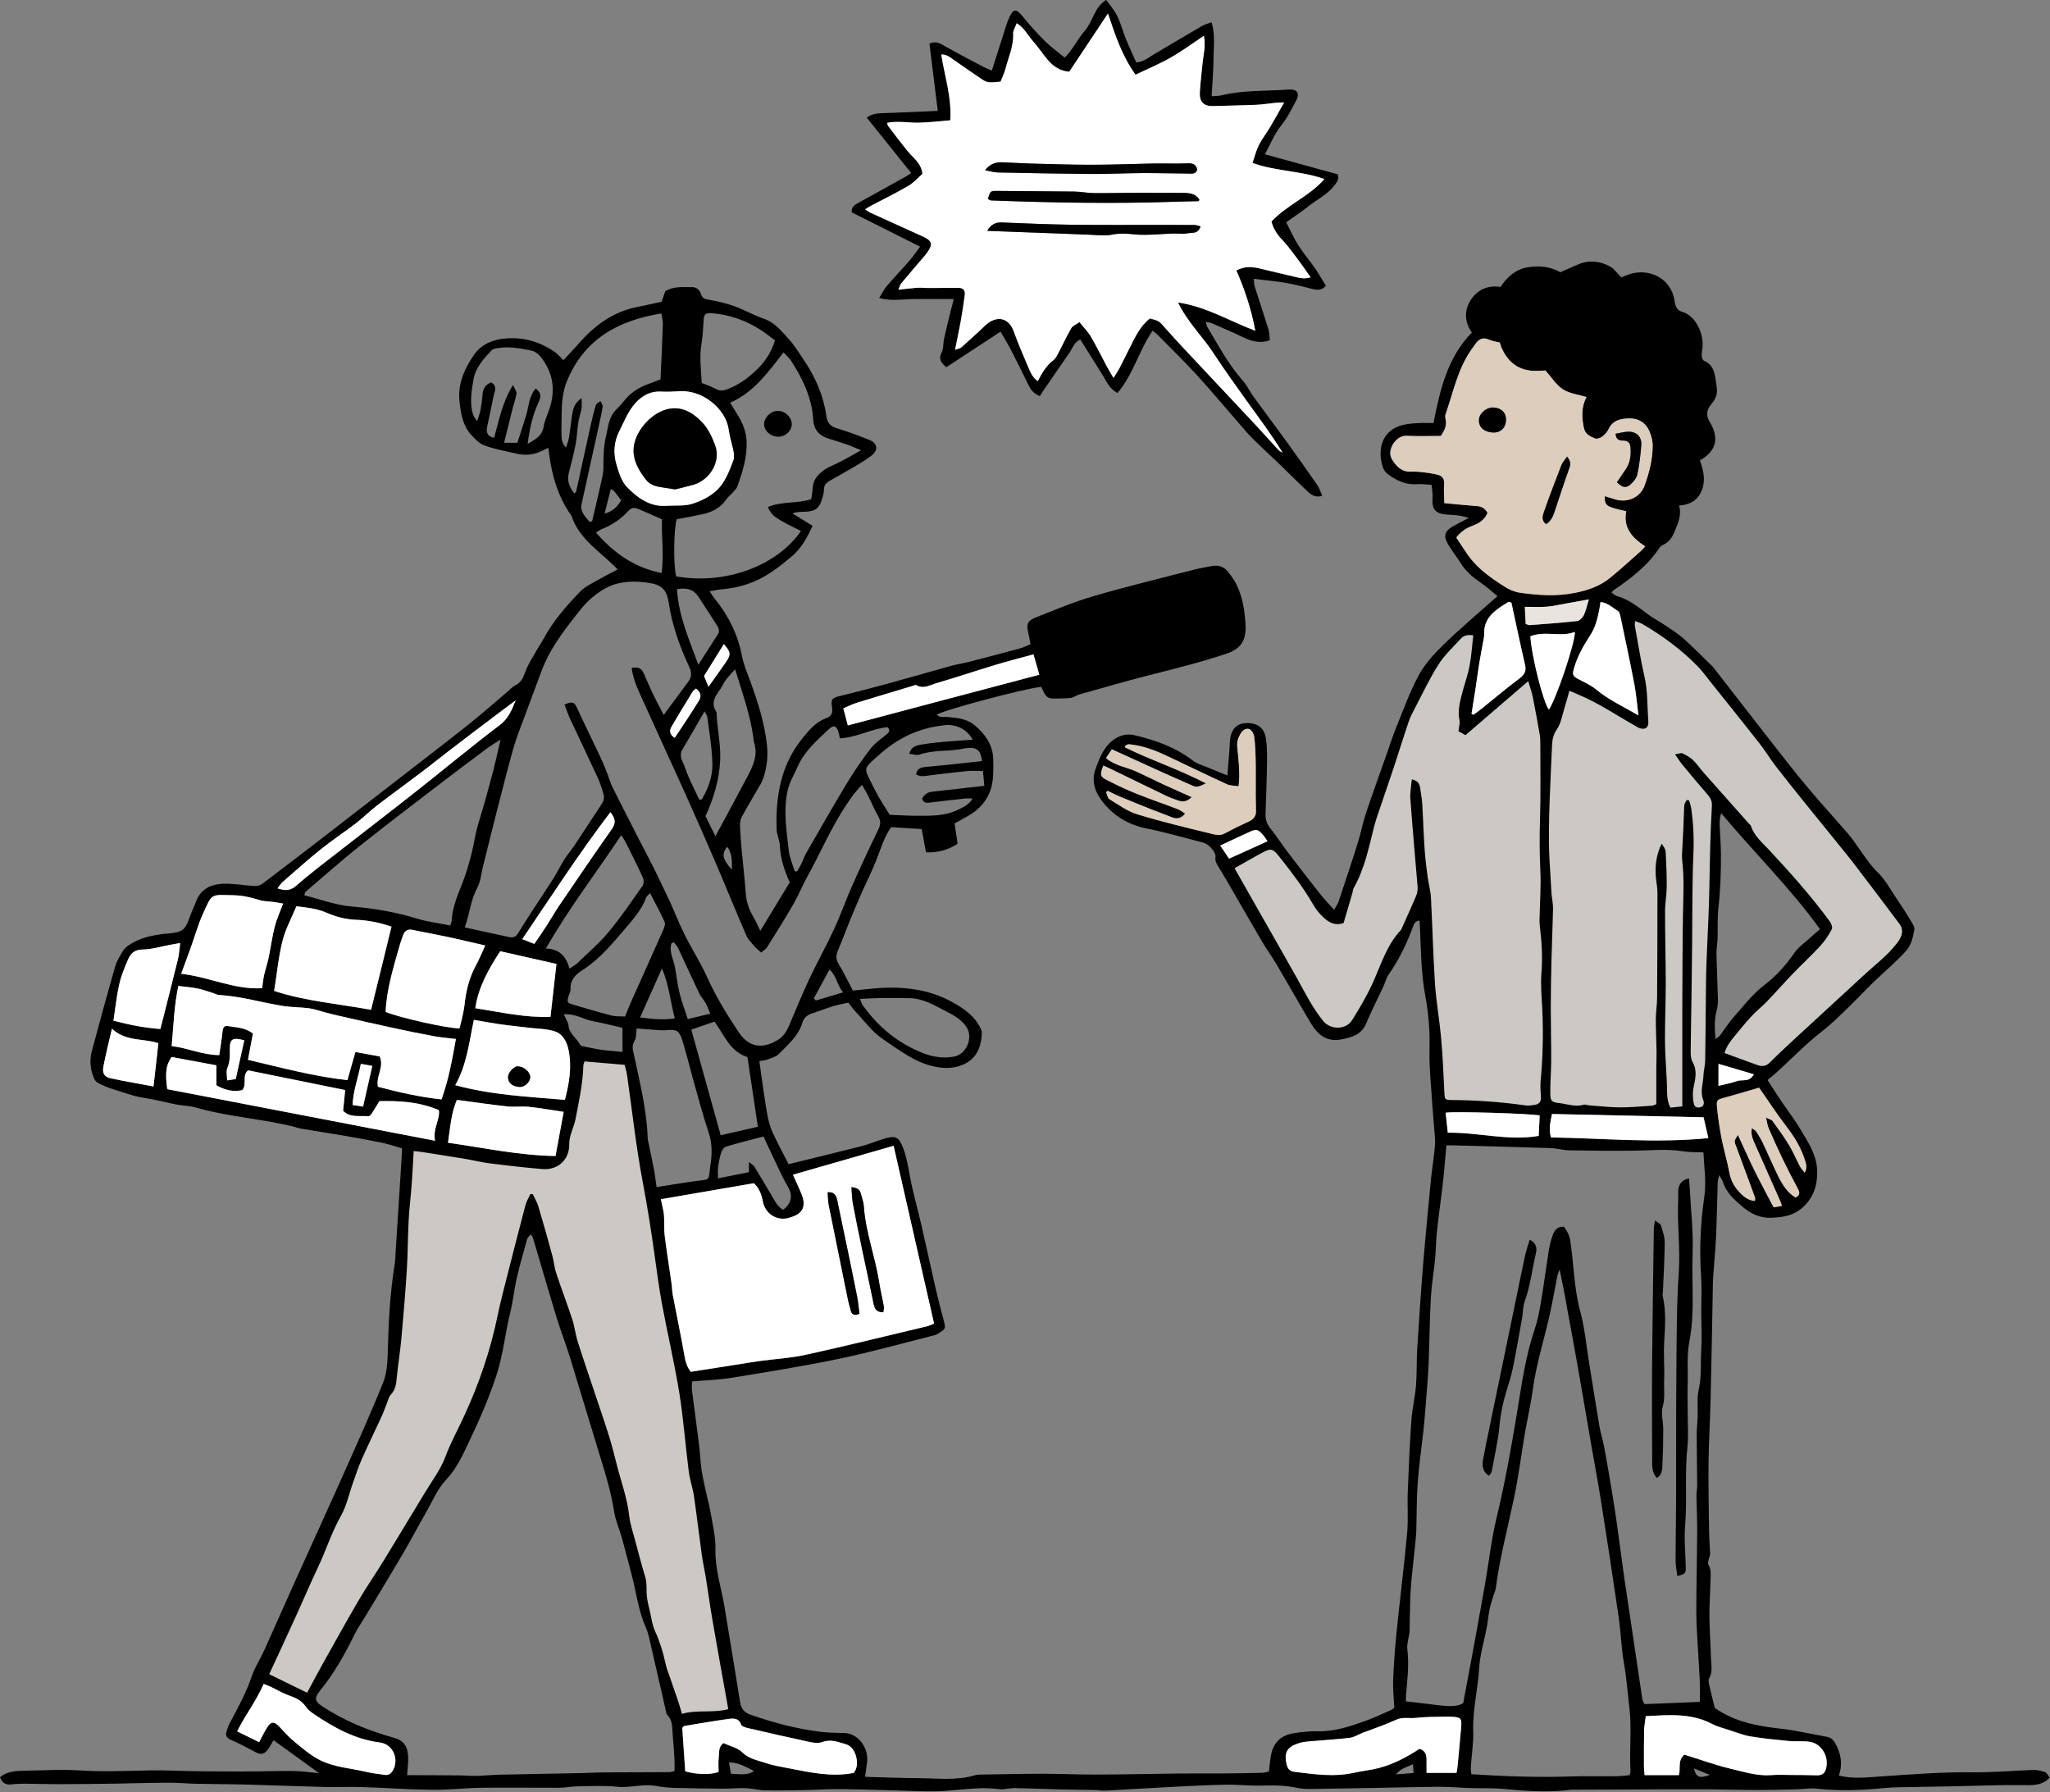 <svg fill="none" height="271" viewBox="0 0 310 271" width="310" xmlns="http://www.w3.org/2000/svg" xmlns:xlink="http://www.w3.org/1999/xlink"><rect x="0" y="0" width="310" height="271" fill="#808080" stroke="none"/><clipPath id="a"><path d="m0 0h310v270.833h-310z"/></clipPath><g clip-path="url(#a)"><path d="m111.353 259.067-16.12-99.021h-8.06l-1.535 14.2-2.303 1.536-21.493-3.071-2.687 35.31-19.574 45.289 7.292 3.838 25.331-43.37 8.444-30.32 22.261 77.144z" fill="#fff8f0" fill-opacity=".6"/><path d="m218.434 97.87 4.989-3.454-1.919 15.352 9.979-7.676 2.687 7.292 3.454-6.141 10.746 6.141-1.919-17.271 11.131 8.06 31.088 40.299-.768 2.303-20.725 19.574-6.909-2.303v-2.303l16.12-17.271-16.887-19.574-1.152 46.824-38.764-.384-1.919-1.151-3.07-29.553-9.979 19.574h-4.222l-14.201-25.331 6.525-3.454 9.595 11.13 10.363-30.321z" fill="#fff8f0" fill-opacity=".6"/><path d="m267.296 163.313c.678 1.038 1.27 1.98 1.887 2.909 1.051 1.557 2.2 3.041 3.155 4.646 1.137 1.931 2.418 3.802 2.455 6.216.036 2.293-.629 4.2-2.455 5.696-1.233 1.002-2.587 1.219-4.147 1.328-1.959.132-3.397-.531-4.812-1.762-1.221-1.05-2.382-2.088-2.853-3.693-.073-.266-.278-.495-.556-.978-.109.519-.206.809-.218 1.098-.085 2.752-.133 5.504-.254 8.243-.097 2.016-.29 4.019-.435 6.035-.036.482-.036.965-.049 1.448-.108 5.684-.193 11.368-.338 17.053-.073 3.222-.278 6.457-.314 9.679-.037 3.427.036 6.843.084 10.27.012 1.147.121 2.281.157 3.428.012.265-.157.543-.205.821-.049.265-.182.627-.061.808.472.76.339 1.593.327 2.402-.036 1.774-.182 3.548-.169 5.334.024 2.16.181 4.333.241 6.493.025.99.291 1.991-.278 2.957-.181.314-.024.857.073 1.267.23 1.074.52 2.148.774 3.21 2.95 2.1 6.371 2.74 9.902 3.138 2.345.254 4.655.821 6.976 1.219.629.109 1.028.423 1.33.978.87 1.533 1.173 3.126.556 4.9 2.128.531 4.244.277 6.335.132 4.631-.313 9.25-.687 13.892-.627 3.035.036 6.082-.254 9.117-.35.604-.024 1.245.109 1.813.314.315.12.508.555.75.844-.931.954-1.959 1.123-3.035 1.135-1.584.012-3.168-.024-4.751.012-2.165.036-4.329.109-6.505.157-1.971.048-3.93.06-5.9.109-1.645.048-3.289 0-4.933.168-3.361.326-6.722.459-10.096.085-.991-.109-2.019.072-3.022.097-1.971.048-3.942.108-5.913.108-3.034-.012-6.057-.108-9.092-.108-3.76-.013-7.52.024-11.28.036-2.454.012-4.909.012-7.363.024-.194 0-.387-.012-.581.012-3.409.446-6.806.181-10.204-.133-1.62-.157-3.264-.072-4.897-.121-1.547-.048-3.083-.193-4.63-.193-2.938.012-5.876.097-8.826.145-3.639.061-7.291.145-10.93.181-.713.012-1.451-.072-2.152-.217-1.995-.434-4.002-.29-6.009-.29-1.342 0-2.696-.157-4.038-.144-2.177.024-4.341.12-6.505.229-4.087.205-8.173.458-12.272.676-.471.024-.955-.085-1.439-.097-1.825-.036-3.651-.06-5.489-.096-2.212-.061-4.425-.157-6.637-.194-.81-.012-1.645.254-2.443.157-3.675-.482-7.29.459-10.954.338-4.195-.132-8.39-.265-12.586-.338-2.019-.036-4.038.109-6.057.145-1.923.036-3.845.073-5.767.036-.955-.024-1.899-.289-2.854-.325-1.148-.049-2.309.072-3.458.072-2.502-.012-5.005-.048-7.52-.121-.907-.024-1.826-.145-2.72-.301-1.959-.338-3.869.35-5.84.132-1.959-.205-3.954-.084-5.936-.06-.955.012-1.91.217-2.853.217-3.905.012-7.81-.048-11.704 0-2.503.036-4.993.338-7.496.302-3.518-.036-7.037-.302-10.555-.41-1.922-.061-3.845.036-5.767-.012-3.857-.097-7.714-.266-11.571-.363-2.563-.072-5.114-.06-7.678-.12-1.306-.024-2.611-.157-3.905-.157-2.019-.012-4.038.048-6.057.084-.726.012-1.451.037-2.164.049-2.841.036-5.683.072-8.524.084-1.789 0-3.567-.06-5.356-.072-.677 0-1.354.024-2.019.108-.846.097-1.378-.241-1.693-1.098 1.004-.821 2.2-.941 3.397-.965 2.986-.049 5.997-.242 8.971-.037 4.594.302 9.165-.157 13.747.012 3.325.121 6.662.121 9.999.133 2.757.012 5.501-.096 8.258-.072 1.185.012 2.382.193 3.881.326-2.466-1.787-4.655-3.368-6.892-4.985-.326.531-.568 1.062-.919 1.497-.472.603-1.052.7-1.644.386-1.282-.664-2.539-1.352-3.857-1.931-.689-.302-.895-.676-.665-1.34.121-.362.23-.736.411-1.074 1.257-2.389 2.563-4.743 3.434-7.325.447-1.316 1.245-2.499 1.826-3.778 1.608-3.56 3.168-7.133 4.776-10.693 2.176-4.827 4.389-9.643 6.553-14.482 2.273-5.105 4.594-10.186 6.674-15.364.629-1.544.653-3.391.701-5.105.121-4.2.327-8.375 1.004-12.527.109-.664.133-1.34.169-2.015.302-4.756.605-9.523.907-14.278.024-.434.048-.857.073-1.448-1.028-.29-2.019-.64-3.047-.857-1.934-.398-3.881-.748-5.84-1.086-2.128-.362-4.28-.688-6.408-1.05-.52-.085-1.016-.29-1.523-.398-1.076-.23-2.152-.471-3.24-.664-3.712-.64-7.448-1.074-11.087-2.112-.967-.278-1.995-.278-2.986-.471-1.656-.326-3.289-.772-4.957-1.014-1.584-.229-3.047-.844-4.558-1.279-.822-.241-1.632-.603-2.394-1.002-.29-.156-.52-.543-.641-.881-.471-1.243-.592-2.546-.254-3.825 1.137-4.285 2.309-8.557 3.53-12.817.254-.869.75-1.666 1.221-2.45.206-.35.58-.628.919-.857 1.608-1.086 3.446-1.448 5.32-1.69.145-.024.29.012.435-.012 2.418-.265 2.66-.458 3.47-2.703.266-.724.605-1.412.871-2.136.834-2.221 2.672-2.752 4.764-2.716 1.39.024 2.769.278 4.159.35.387.024.846-.145 1.161-.374 3.156-2.377 6.299-4.791 9.431-7.205 2.865-2.208 5.719-4.429 8.584-6.65 4.268-3.307 8.56-6.589 12.804-9.944 2.152-1.702 4.22-3.536 6.323-5.311.327-.277.629-.639 1.004-.82.859-.411 1.221-1.086 1.523-1.967.387-1.111 1.064-2.124 1.644-3.162.375-.676.822-1.303 1.185-1.979 1.427-2.667 3.422-4.912 5.477-7.072.81-.845 1.983-1.34 3.023-1.955.822-.483 1.693-.905 2.684-1.424-2.491-2.631-5.791-4.478-6.976-8.098-2.176-3.029-3.083-6.493-3.506-10.295-.387.193-.665.326-.943.459-1.173.567-2.406.736-3.663.459-1.693-.374-3.409-.688-5.042-1.267-.798-.29-1.499-1.026-2.092-1.69-1.233-1.412-1.499-3.198-1.693-4.984-.29-2.655.75-4.936 2.176-7.012 1.137-1.665 2.938-2.378 4.981-2.51 2.599-.181 4.957.519 7.097 1.943.544.362.967.881 1.463 1.352.75-.809 1.511-1.605 2.237-2.426 2.43-2.8 5.284-4.924 9.02-5.636 1.124-.217 2.237-.483 3.591-.772.133-.374.338-1.002.556-1.605 1.294-.772 2.72-.591 4.099-.603.616 0 1.112.447 1.281 1.026.23.772.774.796 1.427.917 1.269.229 2.539.543 3.736.978 1.487.543 2.877 1.352 4.364 1.859 1.669.567 2.672 1.883 3.761 3.078.931 1.014 1.644 2.221 2.418 3.367 1.668 2.522 2.865 5.262 3.264 8.267.157 1.171.714 1.593 1.741 1.895 1.608.483 3.18 1.086 4.74 1.702 1.257.495 1.426 1.521.35 2.377-.786.628-1.668 1.135-2.539 1.653-1.245.736-2.515 1.436-3.772 2.16-.532.302-.895.676-.883 1.364.013.422-.133.857-.253 1.279-.399 1.508-1.052 2.003-2.672 2.04-.605.012-1.197 0-1.838.253.991.616 1.995 1.219 3.047 1.871-.835 1.834-1.693 3.403-3.192 4.659-1.56 1.303-3.108 2.546-4.957 3.452-1.802.869-3.676 1.34-5.659 1.496-.508.036-1.015.169-1.765.302.326.471.496.772.725 1.05 2.104 2.571 3.543 5.443 4.172 8.738.266 1.352.834 2.643 1.305 3.947 1.125 3.077 2.104 6.191 2.467 9.462.193 1.701 0 3.367-.532 4.996-.121.362-.29.712-.484 1.05-.931 1.617-1.898 3.222-2.793 4.852-.217.398-.278.917-.266 1.376.049 1.255.146 2.498.266 3.741.194 2.112.448 4.212.593 6.324.097 1.327.459 2.534 1.161 3.669.362.591.616 1.243 1.051 2.124 1.608-2.643 3.047-5.009 4.45-7.326-.81-1.822-1.403-3.584-1.487-5.503-.037-.857-.472-1.69-.496-2.547-.157-4.972.641-9.703 3.893-13.722 1.004-1.231 2.007-2.474 3.591-3.041.798-.29 1.04-.785.895-1.678-.206-1.243.06-1.424 1.293-1.713 2.394-.58 4.764-1.195 7.134-1.847 3.204-.881 6.396-1.81 9.6-2.691.93-.254 1.886-.386 2.817-.628 2.514-.652 5.029-1.315 7.532-1.991.508-.133.979-.386 1.644-.652-.121-.591-.217-1.183-.35-1.762-.291-1.243-.121-1.774 1.088-2.257 2.901-1.147 5.791-2.377 8.79-3.246 5.041-1.472 10.168-2.703 15.258-4.019.834-.217 1.705-.338 2.551-.519.979-.205 1.838.024 2.478.797.702.845 1.27 1.726 1.693 2.812.617 1.557.846 3.186.979 4.767.194 2.317-.254 3.983-2.793 4.84-3.893 1.304-7.858 2.293-11.824 3.295-3.543.905-7.061 1.931-10.579 2.921-.411.12-.786.446-1.197.494-.895.097-1.802.085-2.696.097-1.185.012-1.379-1.014-1.778-1.774-2.575.265-14.823 3.524-15.79 4.212.423.47.98.301 1.463.338 1.487.132 2.987.217 4.22 1.231 1.656 1.363 2.817 3.041 2.853 5.25.024 1.436.061 2.932-.326 4.284-.532 1.834-1.79 3.271-3.519 4.224-.665.362-1.318.736-2.007 1.122.17 1.111.315 2.1.46 3.066-1.451.941-2.987 1.376-4.788 1.291-.206-1.146-.411-2.269-.641-3.512-1.487-.096-3.01-.193-4.631-.289-1.015 1.448-1.535 3.174-2.188 4.863-.689 1.786-1.572 3.5-2.345 5.25-.581 1.316-1.137 2.643-1.681 3.971-.605 1.472-1.149 2.969-1.765 4.417-.327.76-.436 1.4.036 2.172.774 1.267 1.415 2.619 2.164 4.031 1.04-.108 2.08-.217 3.132-.314 4.171-.374 8.27.025 11.957 2.088 1.657.93 3.361 2.076 4.232 3.971.084.169.181.362.181.543-.012 1.834-.592 3.56-2.104 4.526-1.245.796-2.805 1.038-4.437.796-3.3-.495-5.815-2.522-8.415-4.26-1.608-1.074-2.805-2.752-4.159-4.176-.363-.386-.665-.82-1.076-1.339-.713.156-1.475.277-2.188.494-1.149.35-2.273.797-3.41 1.171-.713.229-1.173.748-1.366 1.4-.593 1.991-2.164 3.247-3.506 4.659-.436.446-1.161.639-1.778.881-.338.132-.737.132-1.209.217.133.977.254 1.87.387 2.776.266 1.798.508 3.608.834 5.406.17.893.412 1.799.786 2.619.762 1.654 1.633 3.259 2.418 4.792 3.773-.93 7.412-1.799 11.051-2.728 1.161-.302 2.285-.784 3.434-1.134 1.729-.519 2.188-.254 2.841 1.436.532 1.4.762 2.872 1.04 4.344.447 2.45 1.161 4.852 1.717 7.29.737 3.186 1.414 6.396 2.152 9.582.411 1.775.87 3.537 1.342 5.299.121.47.097.857-.351 1.122-.362.217-.713.543-1.112.64-4.812 1.219-9.612 2.558-14.472 3.572-5.381 1.122-10.809 1.991-16.226 2.872-1.934.314-3.917.374-6.033.556 0 .591-.048 1.013.012 1.424.351 2.715.726 5.431 1.064 8.158.145 1.195.194 2.402.351 3.584.133 1.002.362 1.98.568 2.969.266 1.268.629 2.523.846 3.79.303 1.798.762 3.621.714 5.431-.073 3.005.87 5.793 1.366 8.665.048.29.085.567.133.857.749 4.55 1.511 9.1 2.237 13.662.157.977.665 1.532 1.559 1.846 3.434 1.195 6.928 2.124 10.531 2.583 1.233.157 2.491.157 3.736.193 1.971.06 3.591 2.185 3.373 4.284-.072.749-.193 1.497-.314 2.33.351.012.629.036.907.036 2.418.06 4.824.157 7.242.169 2.841.024 5.695.398 8.5-.447.314-.096.665-.084 1.003-.096 3.035-.048 6.069-.121 9.116-.121 2.805 0 5.598.133 8.403.121 4.05-.012 8.113-.109 12.163-.157 2.273-.024 4.546 0 6.807-.012 1.983-.012 3.966-.048 5.949-.097.326-.012.653-.12.991-.193.085-.724.133-1.388.23-2.051.35-2.294 1.451-3.44 3.736-3.778 1.136-.169 2.309-.278 3.458-.253 2.623.048 5.029-.809 7.435-1.678 1.221-.447 2.394-1.002 3.579-1.533.254-.108.46-.326.52-.362-.073-1.472-.23-2.788-.181-4.103.096-2.402.266-4.803.507-7.193.508-5.033 1.149-10.053 1.608-15.086.194-2.052.013-4.139.097-6.215.133-3.609.29-7.217.544-10.814.121-1.774.556-3.524.701-5.298.146-1.822.073-3.657.182-5.479.266-4.236.544-8.46.882-12.684.363-4.369.786-8.738 1.209-13.095.17-1.677.46-3.343.593-5.02.072-.845-.048-1.714-.109-2.571-.072-1.098-.205-2.197-.266-3.295-.181-2.933-.52-5.877-.447-8.81.06-2.679-.145-5.31-.629-7.905-.653-3.488-.665-7-.822-10.512-.012-.289-.036-.567-.061-.929-.628.072-.834.471-.991.929-.919 2.547-2.092 4.96-3.651 7.193-.375.543-.544 1.231-.822 1.847-.871 1.87-1.814 3.717-2.612 5.612-.737 1.737-2.261 2.1-3.833 2.401-2.128.399-3.506-.748-4.497-2.413-1.778-2.969-3.47-5.999-5.235-8.98-.678-1.158-1.488-2.244-2.165-3.403-1.825-3.114-3.615-6.239-5.428-9.365-.363-.628-.75-1.231-1.113-1.859-.278-.483-.616-.893-.507-1.581.108-.724-1.064-1.967-1.838-2.16-2.854-.736-5.683-1.557-8.56-2.136-2.745-.555-4.969-1.871-6.662-4.031-1.161-1.473-1.777-3.162-1.028-5.117.605-1.581 1.161-3.126 2.612-4.224 1.064-.809 2.224-1.002 3.409-.7 3.107.76 6.094 1.81 8.669 3.825.556.435 1.294.628 1.959.906 1.052.446 2.116.856 3.24 1.315.145-1.822.302-3.5.387-5.177.085-1.569.883-2.607 2.2-2.716 1.838-.157 2.975.591 3.241 2.317.169 1.135.181 2.305.169 3.464-.036 2.643-.133 5.298-.23 7.941-.036.869.242 1.569.786 2.245.907 1.122 1.681 2.353 2.551 3.5 1.632 2.148 3.289 4.284 4.957 6.396.617.785 1.33 1.497 2.08 2.342.29-.531.556-.881.689-1.28.991-2.969 1.983-5.937 2.914-8.918.447-1.425.713-2.909 1.185-4.321.967-2.909 2.019-5.805 3.046-8.702.508-1.46.98-2.932 1.56-4.356 1.064-2.631 2.031-5.323 3.361-7.809.895-1.665 2.225-3.162 3.591-4.501 2.261-2.233 4.703-4.284 7.073-6.408.387-.35.786-.688 1.294-1.122-.967-.784-1.79-1.533-2.684-2.136-1.137-.772-2.128-1.629-2.866-2.824-.653-1.062-1.475-2.015-2.055-3.102-.605-1.135-.278-1.859.846-2.486.714-.398 1.427-.772 2.394-1.279-1.245-.422-2.261-.447-3.264-.507-1.741-.097-2.346-.809-2.201-2.534.049-.603-.084-1.231-.145-1.967-.798-.036-1.511-.145-2.212-.097-1.705.133-3.108-.567-4.413-1.521-.291-.217-.569-.567-.69-.905-.967-2.74-.266-5.721 2.987-6.529.737-.181 1.523-.241 2.297-.278.762-.048 1.535-.012 2.321-.012.992-5.008 2.08-9.872 5.804-13.686-1.137-1.581-1.173-3.331-.194-4.876.98-1.545 2.551-2.329 4.522-2.015 1.028-1.509 2.273-2.667 4.123-2.969 1.717-.278 3.361-.133 4.933.748.907-.398 1.813-.821 2.744-1.207 1.633-.688 3.253-.471 4.752.326.641.338 1.088 1.05 1.705 1.665.387-.157.822-.35 1.269-.495 2.926-.941 6.299.579 6.795 4.055.109.76.314 1.4 1.161 1.641 2.007.579 3.325 3.283 3.047 5.515-.049.386-.121.772-.097 1.147.024.254.145.652.326.724 1.766.76 1.657 2.426 1.923 3.898.181 1.002-.085 1.847-.786 2.655-.665.76-.895 1.653-.29 2.655 1.414 2.305 1.245 4.309-1.451 5.878.496 1.388.87 2.824.363 4.309-.545 1.581-1.705 2.402-3.519 2.498.435 1.448-.157 2.667-.653 3.91-.326.809-.773 1.557-1.608 1.967-.254.133-.544.29-.689.507-1.789 2.715-4.304 4.634-6.952 6.433-.109.072-.169.205-.302.374.314.193.568.447.87.531 1.826.507 3.228 1.702 4.704 2.788.81.591 1.716 1.05 2.551 1.617.955.64 1.934 1.267 2.793 2.027 1.499 1.34 2.901 2.788 4.352 4.188.169.169.302.374.447.555 2.564 3.307 5.127 6.614 7.702 9.909 2.055 2.619 4.087 5.262 6.215 7.808 2.031 2.438 4.207 4.767 6.275 7.193.798.942 1.438 2.028 2.188 3.017.629.845 1.221 1.75 1.971 2.462 1.354 1.28 2.176 2.909 3.204 4.405.701 1.038 1.378 2.088 2.019 3.162.242.399.568.906.495 1.292-.229 1.146-.398 2.269-1.305 3.258-1.463 1.605-3.12 3.005-4.679 4.49-1.354 1.291-2.612 2.667-3.954 3.958-1.318 1.268-2.611 2.571-4.05 3.681-2.745 2.124-5.078 4.683-7.702 6.94-.242.109-.423.326-.496.422zm-48.579 9.86c-.181 1.943-.29 3.621-.484 5.299-.29 2.582-.665 5.153-.943 7.736-.145 1.375-.145 2.775-.278 4.163-.193 1.955-.532 3.911-.641 5.866-.181 3.319-.205 6.637-.338 9.956-.085 2.064-.278 4.116-.435 6.18-.097 1.291-.206 2.594-.339 3.886-.29 2.619-.677 5.237-.871 7.868-.181 2.438-.145 4.9-.217 7.35-.024.676-.109 1.34-.169 2.016-.278 3.017-.738 6.022-.762 9.039-.012 1.279-.085 2.571-.073 3.862 0 1.002-.471 2.028-.35 2.993.29 2.329 0 4.61-.206 6.903-.024.314 0 .64 0 .954 4.715.446 7.23 1.195 8.657.253.435-2.305.87-4.61 1.294-6.915.665-3.645 1.342-7.29 1.982-10.946.593-3.367.956-6.783 1.754-10.102 1.293-5.346 2.248-10.741 3.143-16.16.677-4.127 1.245-8.291 2.6-12.298.447-1.315.725-2.703.955-4.067.447-2.655.798-5.334 1.221-8.001.121-.761.326-1.509.568-2.233.266-.761.726-1.364 1.717-1.304.423.616.798 1.171.931 2.004.568 3.56.556 7.193 1.511 10.705.677 2.486.919 5.105 1.33 7.663.532 3.283 1.04 6.566 1.596 9.836.182 1.038.52 2.052.713 3.09.375 2.027.726 4.067 1.064 6.107.303 1.798.593 3.608.847 5.419.387 2.715.725 5.442 1.112 8.158.435 3.053.919 6.095 1.366 9.148.46 3.09.907 6.191 1.379 9.281.036.265.205.507.326.772 2.853-.12 5.634-.229 8.367-.338 0-1.182.036-2.281-.012-3.367-.085-1.834-.23-3.657-.327-5.479-.084-1.629-.193-3.271-.193-4.9.012-3.995.109-7.989.133-11.984.012-1.786-.085-3.572-.109-5.347-.012-.567.109-1.146.109-1.713-.012-2.595-.073-5.202-.073-7.797 0-.82.121-1.629.145-2.45.049-1.436-.133-2.92.182-4.296.423-1.859.241-3.705.35-5.552.121-2.015.024-4.043.012-6.058 0-1.81.097-3.645-.024-5.443-.266-4.007-.109-7.99.484-11.948.326-2.197-.012-4.381-.133-6.747-1.088-.048-2.104-.012-3.083-.169-2.406-.386-4.812-.132-7.218-.096-3.325.048-6.638.012-9.963-.048-.943-.012-1.886-.302-2.829-.338-4.727-.157-9.455-.266-14.182-.399-.484-.024-.955-.012-1.596-.012zm-138.448 13.457c-.242.302-.496.483-.556.712-.544 1.943-1.1 3.886-1.56 5.853-.399 1.726-.556 3.512-.991 5.238-.774 3.126-1.064 6.336-2.067 9.426-1.112 3.403-2.527 6.674-4.05 9.872-.991 2.088-1.922 4.236-3.603 6.022-1.282 1.364-2.043 3.211-2.998 4.876-1.185 2.076-2.297 4.2-3.506 6.264-1.85 3.15-3.748 6.275-5.634 9.401-.593.978-1.257 1.919-1.753 2.945-1.463 2.981-3.083 5.841-5.187 8.424-.846 1.038-.786 1.557.327 2.293 3.373 2.233 7.061 3.717 10.93 4.803 1.475.411 2.007 1.328 2.092 2.74.06.893-.085 1.786-.145 2.896h1.669c2.176.012 4.34.012 6.517.037.774.012 1.536.096 2.309.072 1.161-.036 2.309-.157 3.47-.181 4.111-.097 8.209-.157 12.32-.241 1.112-.025 2.225-.097 3.337-.109 3.337-.024 6.674-.012 10.011-.036.23 0 .46-.085.798-.157 0-.664.025-1.279-.012-1.895-.072-1.207-.157-2.402-.266-3.608-.096-1.038.049-2.137-.81-2.969-.157-.145-.169-.447-.23-.676-.761-3.331-1.523-6.662-2.285-9.993-.194-.845-.351-1.714-.701-2.498-1.173-2.583-1.463-5.395-2.188-8.086-.484-1.811-.931-3.633-1.439-5.443-.387-1.388-1.004-2.74-1.221-4.164-.447-2.824-1.257-5.54-2.104-8.255-1.536-4.972-3.01-9.969-4.546-14.941-.641-2.076-1.427-4.103-2.067-6.167-1.209-3.959-2.346-7.941-3.53-11.9-.012-.145-.157-.277-.327-.555zm-.072-6.083h.363c.278.604.653 1.183.834 1.811.75 2.486 1.451 4.984 2.128 7.482.242.881.302 1.798.592 2.655.762 2.318 1.644 4.611 2.406 6.928.375 1.134.496 2.341.858 3.476.919 2.884 1.91 5.744 2.865 8.617.641 1.919 1.306 3.825 1.898 5.756.435 1.424.798 2.861 1.161 4.309.641 2.51 1.548 4.948 1.838 7.543.145 1.327.605 2.619.943 3.922.484 1.81.955 3.621 1.499 5.419.29.978.133 1.967.242 2.945.085.76.29 1.508.46 2.257.23.977.339 2.003.75 2.896.725 1.581 1.233 3.222 1.596 4.912.133.652.387 1.291.605 1.919.435 1.279.882 2.546 1.317 3.814.194.579.351 1.182.569 1.919 2.321-.676 4.679-.085 7-.712-.06-.387-.109-.664-.157-.942-.75-4.176-1.511-8.351-2.225-12.527-.374-2.136-.653-4.284-1.003-6.421-.194-1.194-.46-2.365-.629-3.56-.399-2.908-.737-5.829-1.161-8.738-.193-1.279-.64-2.522-.798-3.801-.507-3.923-.785-7.869-1.414-11.767-.738-4.562-1.802-9.064-2.648-13.614-.447-2.413-.762-4.851-1.1-7.277-.508-3.681-1.088-7.326-1.777-10.983-1.028-5.382-1.608-10.861-2.394-16.292-.073-.507-.23-1.002-.351-1.497-2.128-.181-4.111-.35-6.069-.519-.097.326-.181.459-.181.592-.073 2.763-.665 5.442-1.185 8.134-.254 1.315-.979 2.462-.955 3.886.024 2.269-1.753 3.85-4.014 3.669-2.684-.217-5.368-.543-8.04-.869-1.149-.145-2.273-.435-3.41-.628-2.237-.374-4.473-.724-6.71-1.074-.447-.072-.907-.108-1.342-.157-.109 1.799-.181 3.416-.302 5.033-.133 1.822-.363 3.633-.459 5.455-.133 2.498-.121 4.996-.278 7.495-.218 3.5-.52 6.987-.834 10.487-.169 1.871-.484 3.717-.665 5.588-.097 1.014-.157 1.991-.943 2.8-.278.29-.375.772-.532 1.171-.29.712-.532 1.448-.858 2.148-.979 2.136-2.019 4.236-2.962 6.372-.508 1.135-.883 2.317-1.306 3.488-.617 1.726-.992 3.572-1.874 5.141-1.415 2.486-2.237 5.202-3.458 7.748-1.088 2.293-2.08 4.635-3.131 6.952-1.39 3.053-2.805 6.107-4.244 9.22 1.934.954 3.833 1.871 5.731 2.8.822-1.532 1.584-2.981 2.382-4.405 1.789-3.198 3.555-6.396 5.404-9.558 1.197-2.04 2.551-3.983 3.784-5.998 2.116-3.452 4.195-6.928 6.299-10.379 1.064-1.762 2.309-3.392 3.047-5.359.786-2.1 1.886-4.091 2.829-6.143 2.261-4.875 3.978-9.932 5.066-15.194.278-1.364.617-2.716.955-4.067 1.064-4.2 2.14-8.4 3.24-12.588.157-.603.496-1.134.75-1.69zm174.853-59.571c.121 0 .242.012.362.012.109.399.266.785.327 1.183.338 2.293.435 4.574.338 6.903-.193 4.418-.145 8.847-.193 13.276-.036 2.848-.06 5.696-.097 8.545-.036 2.643-.109 5.298-.121 7.941 0 .567 0 1.231.266 1.689.677 1.159.508 2.306.242 3.488-.217.942-.254 1.895-.036 2.848.109.483.411.628.846.58.714-.073.75-.7.593-1.086-.532-1.304-.012-2.559.024-3.826.024-.712.242-1.424.254-2.148.06-2.969.06-5.95.097-8.919.024-1.931.024-3.862.096-5.781.109-2.981.278-5.974.375-8.955.097-2.897.109-5.781.193-8.677.061-2.064.133-4.14.254-6.204.037-.627-.133-1.098-.532-1.569-1.33-1.532-2.623-3.089-3.917-4.646-.363-.435-.653-.905-1.124-1.581.556-.085.906-.241 1.124-.145.556.266 1.124.567 1.572.99.616.603 1.112 1.327 1.68 1.979 2.261 2.559 4.546 5.117 6.819 7.676.097.108.242.205.279.326.483 1.484 1.656 2.474 2.672 3.548 3.264 3.488 6.432 7.048 9.261 10.898.23.314.447.905.302 1.17-.484.906-1.064 1.787-1.753 2.535-1.33 1.448-2.793 2.788-4.159 4.212-1.33 1.388-2.6 2.824-3.93 4.212-.737.76-1.571 1.412-2.297 2.196-.919.99-1.765 2.04-2.623 3.078-.641.76-1.197 1.581-1.463 2.486 1.741.64 3.349 1.243 4.957 1.81.665.23 1.281.242 1.862-.338 1.257-1.255 2.563-2.474 3.869-3.681 3.47-3.21 6.964-6.396 10.434-9.606 1.692-1.569 3.566-2.957 4.981-4.816.822-1.074 1.016-2.003.351-2.896-2.358-3.162-4.752-6.312-7.158-9.462-.677-.881-1.39-1.726-2.092-2.595-1.668-2.064-3.337-4.115-5.005-6.179-1.475-1.834-2.962-3.669-4.401-5.54-.883-1.146-1.632-2.401-2.527-3.536-2.442-3.113-4.921-6.191-7.387-9.268-.629-.785-1.221-1.63-1.923-2.342-2.478-2.534-5.307-4.622-8.366-6.408-.315-.181-.689-.29-1.112-.459-.025.314-.073.495-.049.676.472 2.546.859 5.105 1.439 7.627.532 2.281.435 4.587.604 6.88.085 1.001-.58 1.363-1.523.929-.169-.085-.326-.193-.496-.29-2.853-1.605-5.561-3.463-8.608-4.719-.387-.157-.762-.338-1.306-.567-.254.905-.459 1.69-.701 2.45-.363 1.147-.544 2.426-1.185 3.379-.532.797-.701 1.521-.738 2.39-.12 2.788-.265 5.576-.362 8.351-.121 3.404-.194 6.807.048 10.211.085 1.291.145 2.582.23 3.874.06.76.242 1.508.23 2.269-.049 2.546-.17 5.093-.23 7.639-.061 2.45-.109 4.9-.109 7.35 0 2.691.073 5.395.06 8.086 0 1.629-.157 3.258-.133 4.888.013 1.17.206 1.327 1.343 1.46 1.233.145 2.43.628 3.699.253.254-.072.568.085.859.097 1.535.109 3.083.29 4.618.302 1.62.012 3.24-.157 4.849-.254.169-.012.338-.108.664-.229 0-1.786 0-3.572 0-5.346 0-.857.049-1.714.037-2.571-.024-1.641-.109-3.271-.109-4.912 0-1.11.193-2.209.193-3.319.037-5.262.049-10.512.049-15.774 0-.579-.073-1.146-.157-1.726-.279-1.967-.121-3.874.785-5.732.303.398.593.808.617 1.243.097 1.762.169 3.536.157 5.31-.012 1.243-.254 2.486-.254 3.729 0 3.657.109 7.326.109 10.983 0 2.788-.133 5.588-.121 8.376.012 2.16.194 4.32.29 6.492.061 1.231-.108 2.499.52 3.766.556-.06 1.113-.109 1.814-.181 0-1.436 0-2.788 0-4.128 0-3.56-.012-7.132 0-10.692.024-4.671.024-9.342.097-14.012.048-2.788.217-5.576-.109-8.364-.085-.712.012-1.448.036-2.16.036-.857.097-1.714.133-2.583.048-1.207.073-2.401.145-3.608.036-.278.242-.519.351-.761zm-41.555-3.138c1.233.254 1.197 1.002 1.306 1.63.12.712.229 1.424.278 2.148.133 2.257.193 4.514.35 6.771.097 1.387.266 2.775.448 4.151.133 1.05.447 2.076.507 3.114.23 4.32.327 8.653.605 12.974.181 2.775.689 5.527.931 8.303.242 2.727.375 5.467.496 8.207.048 1.074.06 1.17 1.1 1.182 3.76.025 7.508.29 11.232.821.423.06.87-.024 1.294-.084.665-.097 1.027-.447.979-1.183-.048-.821-.121-1.641-.048-2.462.338-3.597.423-7.181.253-10.79-.084-1.822-.278-3.668-.133-5.479.182-2.281.073-4.526-.205-6.782-.048-.387-.085-.773-.085-1.147.049-2.595.254-5.214.121-7.796-.121-2.462-.121-4.9-.048-7.35.121-3.85.048-7.712.048-11.562 0-.483 0-.965-.084-1.436-.327-1.895-.677-3.79-1.052-5.672-.145-.724-.399-1.424-.689-2.414-3.325 2.86-6.408 5.515-9.492 8.17-.423-.241-.737-.422-1.063-.603.06-.603.253-1.159.157-1.653-.266-1.28 0-2.499.302-3.706.375-1.484.907-2.944 1.209-4.441.302-1.532.387-3.114.58-4.682-.834-.145-1.438 0-1.886.495-1.16 1.267-2.454 2.462-3.373 3.899-1.342 2.1-2.394 4.368-3.555 6.577-.362.676-.725 1.376-.967 2.1-.786 2.317-1.499 4.658-2.273 6.976-.689 2.088-1.427 4.175-2.128 6.263-.29.869-.592 1.726-.822 2.607-.798 3.174-1.439 6.384-3.083 9.281-.109.205-.121.459-.181.688-.448 1.557-.907 3.126-1.342 4.598-1.246.447-2.165-.048-2.914-.724-.677-.591-1.27-1.328-1.717-2.112-1.378-2.378-3.023-4.562-4.715-6.71-1.475-1.883-1.475-1.907-3.579-.749-1.161.64-2.309 1.304-3.567 2.016 1.475 2.595 2.878 5.069 4.28 7.531 1.681 2.969 3.386 5.926 5.054 8.906 1.27 2.269 2.406 4.611 4.062 6.65 1.125 1.388 3.446 1.376 4.389-.132 1.04-1.666 2.056-3.38 2.902-5.154 1.378-2.896 2.2-6.082 4.498-8.496.06-.06.084-.169.121-.266.725-1.629 1.475-3.246 2.164-4.887.181-.423.242-.942.205-1.4-.35-4.321-.761-8.642-1.064-12.962-.133-1.002.085-2.04.194-3.223zm-128.135-11.308c1.27-.543 1.475-.41 1.971.664 1.149 2.486 2.358 4.936 3.53 7.422.387.821.713 1.69 1.052 2.535.242.627.411 1.291.713 1.882 1.354 2.716 2.744 5.407 4.123 8.11.738 1.449 1.511 2.873 2.237 4.333.701 1.424 1.366 2.86 2.055 4.297.109.217.218.422.315.651.737 1.666 1.414 3.379 2.236 5.009 1.076 2.148 2.394 4.2 3.374 6.384 1.317 2.909 2.986 5.6 4.739 8.243 1.499 2.257 3.506 2.607 5.864 1.207.834-.495 1.33-1.243 1.705-2.088 1.039-2.39 1.995-4.815 3.107-7.169 1.185-2.522 2.563-4.96 3.736-7.494.967-2.1 1.729-4.285 2.66-6.397 1.293-2.908 2.623-5.793 4.014-8.641.35-.724.447-1.291.036-2.016-.568-1.001-1.016-2.075-1.523-3.101-.266-.543-.593-1.05-.943-1.69-1.04 1.014-1.717 2.016-2.406 3.054-2.31 3.451-3.894 7.277-5.901 10.873-.725 1.304-1.269 2.692-2.007 3.983-1.293 2.245-2.672 4.441-4.05 6.638-.205.326-.604.543-.907.796-.411-.386-.749-.639-1.015-.953-.423-.507-.931-.99-1.197-1.581-1.463-3.355-2.829-6.758-4.268-10.126-1.62-3.765-3.253-7.518-4.933-11.248-2.176-4.839-4.413-9.642-6.589-14.482-.665-1.472-1.354-2.945-1.572-4.634.895-.194 1.475 0 1.826.808.471 1.098.955 2.197 1.475 3.283.46.965.979 1.907 1.548 3.017 1.354-1.834 2.539-3.464 3.748-5.081.496-.664.484-1.364.169-2.052-1.475-3.162-2.659-6.42-3.167-9.872-.254-1.726-.907-2.631-2.805-2.933-1.862-.302-3.663-.338-5.38.193-1.245.386-2.43 1.183-3.446 2.04-1.052.881-1.91 2.015-2.757 3.114-1.886 2.438-3.712 4.912-4.8 7.845-.895 2.425-1.813 4.851-2.708 7.277-.532 1.436-1.112 2.86-1.536 4.333-.883 3.138-1.681 6.288-2.491 9.437-.738 2.873-1.439 5.769-2.164 8.642-.266 1.074-.351 2.256-.858 3.198-1.004 1.858-1.149 3.922-1.886 5.974 2.333.507 4.534 1.002 6.747 1.472.592.133 1.016-.096 1.33-.615.677-1.111 1.378-2.209 2.092-3.307 1.076-1.654 2.176-3.283 3.228-4.948.593-.93 1.064-1.943 1.656-2.873.46-.724 1.028-1.375 1.511-2.088.967-1.436 1.898-2.896 2.853-4.344.496-.761 1.04-1.509 1.487-2.305.157-.29.181-.749.085-1.087-.23-.832-.496-1.665-.846-2.449-1.282-2.8-2.624-5.564-3.917-8.352-.459-.893-.774-1.81-1.149-2.788zm150.49 85.434c-.145.362-.266.604-.326.857-.411 2.028-.75 4.067-1.209 6.095-.823 3.657-1.983 7.241-2.491 10.982-.314 2.281-.834 4.538-1.233 6.819-.556 3.271-.967 6.59-1.657 9.836-.955 4.526-2.14 9.003-2.744 13.59-.049.374-.242.724-.351 1.098-.205.688-.435 1.364-.58 2.064-.182.893-.254 1.81-.423 2.703-.387 2.076-1.04 4.139-1.161 6.227-.181 3.162-.991 6.252-.895 9.438.061 1.822-.242 3.657-.362 5.479-.025.362.06.724.084 1.099 5.078.325 10.047.506 15.029.337 2.357-.084 4.727-.012 7.085-.036.616-.012 1.221-.108 1.825-.157.061-.326.133-.519.121-.7-.193-3.174.218-6.336-.169-9.522-.266-2.233-.423-4.477-.822-6.71-.399-2.269-.46-4.598-.786-6.891-.846-5.817-1.729-11.622-2.648-17.427-.508-3.187-1.1-6.361-1.656-9.535-.605-3.512-1.197-7.024-1.814-10.524-.532-3.041-1.088-6.07-1.656-9.099-.315-1.955-.726-3.886-1.161-6.023zm-135.909-10.644c.181.953.387 1.653.447 2.353.085 1.038-.012 2.1.109 3.138.302 2.426.689 4.84 1.04 7.265.085.568.072 1.147.181 1.714.569 2.969 1.197 5.938 1.717 8.919.169.965.363 1.871 1.004 2.715 2.527-.398 5.041-.796 7.556-1.182.955-.145 1.898-.326 2.854-.447 2.345-.314 4.727-.446 7.024-.953 6.13-1.352 12.211-2.861 18.317-4.309.363-.084.689-.265 1.04-.398-2.043-8.991-4.075-17.886-6.118-26.877-5.175 1.484-10.144 2.908-15.222 4.369.508 1.122.943 2.027 1.318 2.969.726 1.798.169 2.932-1.644 3.463-.097.024-.182.073-.278.097-1.838.507-3.591-.616-3.954-2.51-.193-1.05-.568-2.016-1.354-2.728-4.715.785-9.382 1.593-14.037 2.402zm125.003-103.779c-.435 1.074-1.305 1.593-2.26 1.943-.98.35-1.79.893-2.479 1.786.568.857 1.1 1.702 1.668 2.522 1.451 2.112 3.507 3.56 5.623 4.9.677.434 1.463.784 2.248.905 2.769.41 5.55.604 8.355.048 1.983-.386 3.821-1.014 5.38-2.293 1.548-1.279 3.035-2.631 4.546-3.959.242-.205.435-.459.75-.784-2.007-1.291-3.373-2.848-2.878-5.31-3.047-.676-3.252-.821-3.24-2.281.58.181 1.112.35 1.656.507 1.862.519 3.712-.338 4.365-2.124.713-1.943 1.221-3.946 1.221-6.034 0-.736-.217-1.533-.52-2.221-.544-1.243-1.62-1.895-2.974-1.883-1.269.012-2.503.229-3.156 1.593-.217.459-.604.869-1.015 1.183-.266.205-.774.374-1.052.253-.738-.314-1.499-.64-1.693-1.605-.314-1.629-.387-3.21.411-4.659-1.257-.386-2.575-.519-3.566-1.159-1.004-.652-1.693-1.786-2.648-2.848-.351.012-.919.06-1.499.06-2.443-.012-4.099-1.219-5.09-3.391-.133-.302-.218-.616-.315-.893-.592-.157-1.136-.217-1.608-.434-.943-.434-1.572-.097-2.091.664-.218.314-.448.628-.665.941-2.02 2.909-2.685 6.372-3.821 9.631-.073.217-.085.495-.024.712.242.929-.073 1.702-.714 2.607-1.656 0-3.433.06-5.223-.024-1.499-.072-3.034 2.112-2.152 3.56.581.966 1.451 1.943 2.878 1.859.616-.036 1.257.024 1.874.097.701.085 1.414.193 2.104.35.749.181 1.088.64 1.027 1.484-.072.929.012 1.883.024 2.824 1.778.157 3.35.326 4.933.447.714.06 1.221.314 1.62 1.026zm-94.728-9.462c-.956-.398-1.596-.688-2.261-.917-.907-.314-1.85-.579-2.757-.881-1.354-.447-2.128-1.327-2.225-2.824-.193-3.319-1.596-6.215-3.373-8.955-.29-.447-.725-.809-1.112-1.219-2.37 3.005-4.462 6.022-8.077 7.603.46.736.822 1.352 1.197 1.955.75 1.207 1.246 2.522 1.294 3.922.097 2.341-.605 4.55-1.378 6.734-.121.35-.424.64-.665.917-.315.362-.726.652-.992 1.05-.87 1.279-2.116 1.943-3.566 2.269-1.306.29-2.624.519-3.966.772-.46 1.509-.52 6.903-.085 8.641 7.569 1.34 15.367-1.714 18.873-6.867-3.965-1.955-4.4-2.257-5.005-3.621 2.067-.881 4.377-.483 6.553-1.183.085-.604.206-1.171.23-1.738.048-1.243.846-2.028 1.729-2.679.689-.507 1.547-.772 2.309-1.183 1.028-.519 2.007-1.086 3.277-1.798zm-73.063 96.236c3.156.821 6.323 1.557 9.624 1.907 1.076-2.981 1.596-5.95 2.176-9.136-1.185-.145-2.273-.217-3.349-.423-2.031-.374-4.062-.796-6.082-1.231-2.72-.591-5.441-1.206-8.161-1.822-.75-.169-1.499-.362-2.237-.555-.786-.205-1.548-.495-2.345-.604-1.282-.168-2.587-.144-3.869-.337-3.264-.507-6.444-1.485-9.769-1.678-.326-.024-.641-.205-.955-.302-.774-.241-1.548-.531-2.333-.688-.919-.181-1.85-.241-2.877-.374-.629 2.957-.726 5.962-1.004 9.088 2.466.29 4.631 1.352 7.194 1.364.181-1.231.375-2.354.484-3.488.048-.567.206-1.014.822-.905 1.257.217 2.611.205 3.784 1.134-.242 1.267-.484 2.571-.75 3.971 5.078 1.195 9.938 2.51 15.04 3.077.411-1.448.798-2.824 1.209-4.26 1.354.253 2.563.471 3.675.676.689 1.641-.605 2.945-.278 4.586zm18.535-52.487c-.834.531-1.415.869-1.946 1.255-2.309 1.726-4.619 3.452-6.904 5.202-4.171 3.198-8.354 6.372-12.465 9.643-2.781 2.221-5.453 4.586-8.161 6.903-.085.073-.097.254-.193.531 2.466.616 4.812 1.521 7.327 1.714 3.337.265 6.589.857 9.793 1.834 1.596.483 3.276.676 4.945 1.014.097-.314.194-.483.206-.664.097-2.003.883-3.837 1.596-5.648.605-1.532 1.052-3.089 1.451-4.67.29-1.159.459-2.354.75-3.512.302-1.207.713-2.402 1.052-3.609.52-1.846 1.04-3.705 1.523-5.564.339-1.339.617-2.691 1.028-4.429zm199.53 28.651c-4.607-6.36-10.047-11.67-14.944-17.535-.194.615-.242 1.17-.23 1.725.049 1.485.194 2.969.194 4.466.012 2.691-.073 5.37-.375 8.05-.182 1.569-.085 3.174-.133 4.755-.024.76-.194 1.532-.169 2.293.048 2.208.157 4.405.217 6.613.012.616 0 1.268-.169 1.859-.399 1.412-.314 2.8-.206 4.393.327-.254.544-.35.677-.531.69-.917 1.306-1.907 2.068-2.764 1.499-1.689 2.853-3.5 4.679-4.888 1.777-1.351 3.24-2.993 4.51-4.839.58-.845 1.487-1.461 2.261-2.173.532-.494 1.076-.953 1.62-1.424zm-186.085-61.598c.133-.024.266-.036.399-.06.435-1.871.895-3.729 1.306-5.6.181-.833.411-1.69.411-2.534-.012-1.593.024-3.174.387-4.719.326-1.34.387-2.776 1.39-3.874.423-.459.883-.893 1.27-1.388 1.004-1.315 2.321-2.16 3.857-2.691.629-.217 1.245-.471 1.729-.664.133-2.884.266-5.624.35-8.376.012-.495-.133-1.002-.23-1.581-6.589 1.074-11.667 3.898-14.266 10.222-.677 1.641-.786 3.307-.81 5.045-.06 4.067-.109 4.067.665 5.021.169-.591.375-1.074.46-1.569.169-1.05.266-2.1.423-3.15.145-.965.278-1.967 1.475-2.764 0 .688.06 1.147-.012 1.581-.121.688-.375 1.352-.484 2.04-.169 1.086-.194 2.196-.399 3.283-.278 1.46-.641 2.909-1.028 4.357-.326 1.231.072 2.209.81 3.126.145-.133.266-.181.278-.253.75-3.391 1.487-6.771 2.237-10.162.218-.99.459-1.967.762-2.933.072-.241.447-.398.689-.591.121.278.363.567.327.821-.145 1.002-.375 1.991-.593 2.981-.858 3.934-1.741 7.869-2.599 11.803-.242 1.183.605 1.847 1.197 2.631zm-33.019 73.8c1.04-4.212 2.055-8.364 3.095-12.576-1.862-.639-3.603-.977-5.38-1.038-1.584-.06-3.059-.458-4.461-1.074-1.451-.627-2.938-.784-4.534-.965-.738 1.774-1.669 3.439-2.104 5.237-.605 2.45-.846 4.985-1.257 7.555 4.752 1.557 9.66 1.931 14.642 2.861zm43.175 26.804c2.031-.313 3.881-.639 5.731-.893 2.551-.35 2.043.097 2.418-2.474.242-1.617.278-3.21-.266-4.839-.895-2.692-1.608-5.431-2.382-8.159-.447-1.581-.822-3.174-1.293-4.743-.266-.857-.448-1.955-1.064-2.426-.557-.422-1.657-.12-2.515-.181-1.197-.072-2.382-.181-3.639-.277-.109.724-.036 1.436-.339 1.919-.471.748-.205 1.412-.072 2.076.871 4.127 1.922 8.23 2.067 12.491.012.386.121.76.206 1.134.23 1.135.471 2.257.689 3.391.181.93.302 1.883.46 2.981zm-73.994-14.808c13.481 2.595 26.889 5.178 40.503 7.796-.387-1.798.81-3.258.568-4.634-3.083-1.291-6.033-1.424-8.983-1.352-.375.616-.738 1.243-1.137 1.835-.121.181-.351.458-.508.446-1.342-.108-2.817.254-3.845-.82.109-1.135.218-2.185.314-3.138-4.969-1.014-9.818-1.992-14.678-2.981-.979.772-.109 2.076-.883 2.993-1.354.302-2.66 0-3.917-.736 0-1.038 0-2.028 0-3.017-2.309-.423-4.546-.845-6.771-1.256-.859 1.219-1.016 2.378-.665 4.864zm229.417 100.617c2.297.712 4.595 1.557 6.964 2.1 2.007.458 3.99 1.134 6.118.977 1.052-.072 2.116-.024 3.18-.024 1.257.012 2.515.012 3.76.048.653.024 1.137-.181 1.354-.832.641-1.956-.677-3.959-2.37-4.224-1.076-.169-2.2-.025-3.288-.133-1.91-.181-3.833-.374-5.719-.688-1.124-.193-2.2-.628-3.289-.978-.87-.277-1.765-.519-2.563-.929-3.167-1.653-6.516-1.328-9.974-1.159-.097.797-.23 1.509-.254 2.209-.037 1.774-.024 3.56-.024 5.334 0 .423.06.833.096 1.376h5.187c.29-1.014-.242-2.196.822-3.077zm-87.861-149.543c-.556 1.412-.496 1.665.556 2.196 1.148.579 2.297 1.147 3.482 1.653 1.282.544 2.599 1.026 3.905 1.521 1.125.423 2.273.809 3.385 1.255.363.145.69.411 1.064.652-.652.772-1.293.845-2.055.531-1.028-.422-2.08-.784-3.107-1.195-1.608-.639-3.216-1.291-4.812-1.955-.593-.253-1.161-.555-1.753-.833-.073.073-.158.157-.23.23.169.35.23.869.508 1.038 1.354.82 2.684 1.81 4.171 2.268 3.639 1.123 7.351 2.004 11.051 2.909.701.169 1.463.41 2.248-.024 1.173-.652 2.407-1.231 3.628-1.798.689-.326 1.064-.797 1.052-1.569-.025-.821-.037-1.63-.037-2.45 0-1.774.024-3.56-.012-5.335-.024-1.158-.06-2.317-.217-3.451-.049-.411-.363-.966-.702-1.123-.495-.217-.991.085-1.318.604-.399.627-.616 1.255-.544 2.039.182 1.956.448 3.923.206 5.974-.641-.108-1.258-.084-1.753-.301-2.987-1.364-5.937-2.8-8.899-4.2-1.753-.833-3.542-1.545-5.477-1.798-.399-.049-.834-.157-1.1.386 3.978 1.979 8.173 3.319 12.296 5.479-.81.362-1.306.664-1.922.398-1.584-.7-3.18-1.388-4.764-2.112-2.491-1.122-4.981-2.269-7.545-3.439-.338.494-.592.881-.882 1.315 1.354 1.171 2.998 1.34 4.437 1.979 1.403.628 2.769 1.34 4.171 1.98 1.403.651 2.829 1.279 4.353 1.955-.701.688-1.33.76-2.007.531-.593-.205-1.197-.411-1.753-.676-2.829-1.352-5.647-2.74-8.464-4.103-.387-.193-.773-.362-1.16-.531zm-93.472 27.202c-1.548-.362-2.986-.688-4.425-1.013-.52-.121-1.04-.23-1.56-.338-1.693-.338-3.385-.688-5.078-1.014-.677-.133-1.125.193-1.354.796-.254.676-.471 1.352-.665 2.052-.895 3.138-1.85 6.276-1.971 9.571 2.007.844 9.636 2.558 11.172 2.474.242-1.123.605-2.281.738-3.464.23-2.136.701-4.164 1.741-6.058.508-.918.895-1.895 1.403-3.006zm146.875 125.092c.061-.374.133-.651.158-.929.193-2.003.386-4.019.556-6.022.109-1.243-.061-1.436-1.282-1.521-.532-.036-1.064-.024-1.596-.012-1.294.036-2.599.012-3.881.169-1.04.133-2.079-.181-3.131.314-1.608.748-3.301 1.291-4.957 1.931-.665.253-1.306.688-1.995.772-1.899.242-3.821.338-5.731.507-.617.06-1.27.085-1.85.266-1.886.579-2.43 1.4-1.947 3.318.17.652.484.966 1.173 1.05 3.011.375 6.009.821 9.044.133 1.209-.277 2.466-.386 3.675-.7 2.237-.591 4.268-1.653 6.166-2.908.811.229 1.077.808 1.077 1.544.012.652 0 1.304 0 2.088zm-192.855-120.819c4.28.495 8.076 2.438 12.236 2.184.109-.748.157-1.364.29-1.967.205-.893.508-1.75.689-2.643.327-1.557.52-3.138.919-4.671.29-1.146.81-2.244 1.27-3.512-.484-.084-.883-.169-1.294-.229-.762-.097-1.548-.072-2.273-.302-1.245-.374-2.466-.688-3.796-.724-3.675-.084-3.313-.374-4.764 2.824-.75 1.654-1.233 3.416-1.85 5.129-.447 1.256-.907 2.499-1.427 3.911zm58.022 19.068c.701-2.655 1.076-5.105.544-7.603-.242-1.171-.871-2.329-1.934-2.715-1.282-.459-2.745-.435-4.135-.604-1.427-.181-2.865-.314-4.292-.519-1.318-.193-2.636-.434-3.942-.664-.725 3.392-1.064 6.783-2.817 9.873 5.513 1.508 10.99 1.737 16.576 2.232zm63.427-47.478c-.073-.821-.133-1.46-.206-2.245-.918 0-1.68-.06-2.442.012-1.826.181-3.639.423-5.465.628-.737.084-1.487.326-2.2-.133.109-.857.689-1.038 1.354-1.11 1.197-.121 2.406-.229 3.603-.35 1.668-.181 3.325-.362 4.993-.543-.169-1.569-.713-2.076-2.031-1.992-.484.037-.955.145-1.427.218-1.995.313-4.05.108-6.009.796-.423.145-.979-.072-1.523-.133.302-1.098 1.088-1.267 1.838-1.387 1.04-.182 2.103-.302 3.155-.399 1.524-.133 3.035-.229 4.607-.338-.883-1.581-2.491-2.389-4.256-2.196-2.89.302-5.537 1.255-7.919 2.908-1.137.797-2.189 1.726-3.204 2.68-.895.832-.907 1.182-.363 2.305.484 1.001.979 1.991 1.523 2.957.52.917 1.113 1.798 1.669 2.703 1.427.048 2.769.145 4.111.145 2.128 0 4.268.06 6.25-.929.786-.399 1.608-.725 2.165-1.69-.46 0-.75-.024-1.016 0-1.729.193-3.458.374-5.175.591-.58.073-1.185.242-1.438-.555.326-.627.798-.99 1.559-1.062 2.527-.278 5.066-.579 7.847-.881zm-21.848-7.181c-.072-.362-.096-.543-.145-.724-.326-1.231-.749-1.4-1.644-.555-1.741 1.653-3.567 3.246-4.57 5.515-.52 1.183-1.221 2.317-1.511 3.548-.714 3.054-.194 6.131.145 9.185.121 1.062.58 2.076.894 3.113.121.013.23.025.351.037.23-.387.471-.773.665-1.171.254-.519.423-1.074.713-1.581 2.019-3.512 4.026-7.024 6.118-10.5 1.088-1.81 2.297-3.56 3.579-5.25.629-.82 1.523-1.448 2.345-2.112.411-.338.786-.603.291-1.194-2.431.217-4.631 1.556-7.231 1.689zm-17.591 151.909c1.027.47 2.128.7 2.793 1.364 1.003 1.013 2.273 1.206 3.47 1.605 1.136.386 2.333.591 3.518.82 3.252.616 6.493 1.388 9.89.712.484-.603.556-1.363.435-2.136-.169-1.001-.701-1.943-1.644-2.208-1.112-.314-2.261-.797-3.518-.326-.544.205-1.258.133-1.862.012-3.156-.676-6.299-1.388-9.443-2.124-.363-.085-.907-.254-.991-.507-.351-1.026-1.161-.966-1.899-.869-2.236.302-4.461.7-6.686 1.062-.072.012-.133.121-.314.29.145 2.148.302 4.381.447 6.565 1.681.495 3.845.543 5.042.097 0-.713-.06-1.485.024-2.233.109-.712-.06-1.557.738-2.124zm-8.512-187.077c1.245-.072 2.551.072 3.712-.278 1.294-.398 2.624-1.05 3.639-1.943 1.342-1.183 1.995-2.933 2.624-4.598.157-.41.121-.941.036-1.4-.206-1.086-.568-2.136-.713-3.222-.423-3.247-3.942-6.046-7.363-5.878-.968.048-1.935.109-2.89.06-1.826-.097-3.192.845-4.195 2.136-.895 1.159-1.451 2.583-2.128 3.91-.81 1.617-.895 3.343-.387 5.021.351 1.171.75 2.498 1.56 3.343 1.62 1.665 3.518 3.065 6.106 2.848zm-61.71 186.932c.471-.869.846-1.666 1.318-2.378.46-.712.955-.724 1.548-.144.75.736 1.415 1.581 2.225 2.244 1.33 1.099 2.587 2.245 4.183 3.03 2.176 1.074 4.546 1.182 6.831 1.725.931.23 1.898.326 2.853.471.532.085.907-.109 1.209-.579 1.076-1.714.097-4.055-1.898-4.309-3.796-.482-7-2.269-10.084-4.369-.435-.289-.858-.651-1.149-1.074-.605-.881-1.451-1.303-2.442-1.641-.991-.338-1.91-.893-2.865-1.352-.29-.145-.605-.241-1.04-.422-1.1 2.534-2.769 4.682-4.014 7.169 1.173.567 2.152 1.062 3.325 1.629zm59.122-128.363c-.302.326-.532.471-.605.676-.653 1.81-1.91 3.21-3.119 4.635-1.971 2.305-3.881 4.646-6.481 6.311-1.028.652-1.91 1.473-1.826 2.897.024.362-.218.736-.314 1.098-.242.845-.193.978.665 1.231 1.935.58 3.881 1.147 5.84 1.654.665.169 1.403.108 2.043.157.399-.966.713-1.775 1.064-2.559 1.572-3.512 3.156-7.012 4.716-10.536.169-.374.35-.905.205-1.231-.653-1.424-1.415-2.8-2.188-4.333zm-12.187 11.417c.58-.398.931-.579 1.197-.844 1.596-1.545 3.301-2.994 4.703-4.683 1.85-2.221 3.47-4.622 5.138-6.988.194-.277.23-.857.085-1.183-.822-1.798-1.705-3.56-2.587-5.322-.157-.326-.375-.627-.701-1.171-3.821 5.733-7.907 11.031-11.414 17.15 2.055.06 3.071 1.171 3.579 3.041zm178.794 24.114c.29.217.52.301.628.482.363.568.726 1.135 1.016 1.75.798 1.678 1.523 3.404 2.345 5.069.617 1.243 1.355 2.426 2.6 3.198.604-.277.701-.663.387-1.267-.834-1.569-1.657-3.162-2.43-4.767-.714-1.472-1.379-2.969-2.032-4.477-.181-.411-.217-.882-.386-1.582.519.266.846.326.991.519.858 1.195 1.741 2.402 2.503 3.657.616 1.026 1.076 2.149 1.644 3.211.157.313.423.567.725.953.46-.893.133-1.581-.084-2.221-.593-1.75-1.548-3.282-2.684-4.755-1.463-1.895-2.769-3.91-4.135-5.877-1.85.543-3.543 1.05-5.26 1.52-1.076.302-1.209.338-1.1 1.473.157 1.581.387 3.15.689 4.707.339 1.701.847 3.367 1.161 5.068.206 1.099.653 2.04 1.354 2.825.653.724 1.366 1.448 2.515 1.532.012-.241.06-.386.024-.507-.919-2.534-1.862-5.056-2.793-7.579-.121-.314-.29-.639-.278-.965 0-.254.242-.495.484-.93.931 2.016 1.729 3.802 2.587 5.552.871 1.762 1.814 3.5 2.817 5.395.315-.061.75-.133 1.246-.217-.121-.35-.17-.531-.242-.7-1.246-2.825-2.503-5.637-3.748-8.461-.339-.784-.75-1.544-.544-2.606zm-185.118-103.465c1.27-.712 2.188-1.255 2.406-2.583.133-.845.508-1.653.798-2.462.871-2.438.822-4.815-.52-7.06-.52-.857-1.124-1.786-2.164-2.003-1.644-.338-3.313-.64-5.018-.362-.326.048-.738.097-.943.302-1.209 1.303-2.454 2.643-2.757 4.441-.242 1.448-.508 2.921-.266 4.441.109.664.278 1.219.822 1.859.206-.688.411-1.171.508-1.677.145-.809.242-1.617.314-2.426.072-.845.459-1.424 1.282-1.762 1.04.579.496 1.424.363 2.16-.302 1.545-.653 3.09-.967 4.622-.181.845.121 1.4 1.064 1.605.75-2.631 1.209-5.371 2.865-7.989.266.64.568 1.002.52 1.303-.121.784-.411 1.545-.605 2.317-.423 1.665-.834 3.331-1.27 5.117h2.007c.435-1.364.895-2.74 1.318-4.115s.411-2.909 1.451-4.091c.786.567.846 1.147.496 1.943-.895 1.931-1.415 3.983-1.705 6.42zm5.441 101.003c-1.959-.29-3.603-.592-5.271-.761-1.088-.108-2.2.061-3.289-.06-2.515-.278-5.03-.64-7.593-.99-.883 2.076-.991 4.224-1.342 6.481 5.453.76 10.736 1.919 16.262 2.004.423-2.257.798-4.321 1.233-6.674zm19.296-12.431c1.487 5.358 2.938 10.572 4.45 15.967 1.886-.423 3.724-.845 5.622-1.28-.544-3.62-1.052-7.036-1.584-10.548-2.672-.808-3.531-3.415-4.981-5.346-1.222.422-2.298.784-3.507 1.207zm6.626-54.49c-.629.724-1.064 1.146-1.415 1.629-.314.422-.507.929-.81 1.364-.786 1.074-1.523 2.136-.592 3.488.024.036.024.096.024.144.06 2.293.617 4.538.544 6.867-.097 3.102-.955 5.914-2.225 8.726.472.966.968 1.967 1.5 3.029 1.656-3.077 3.24-5.998 4.787-8.918.883-1.666 1.717-3.368 1.028-5.347-.048-.133-.024-.289-.048-.434-.46-3.488-1.632-6.795-2.793-10.548zm-5.042-43.291c.738.314 1.475.555 2.14.917.568.314 1.052.29 1.632.072 1.657-.603 3.035-1.581 4.329-2.776 1.378-1.267 2.37-2.728 2.974-4.646-.218-.157-.447-.326-.677-.507-2.672-2.112-5.67-3.379-9.092-3.608-.665-.048-.979.229-1.016.893-.084 1.243-.121 2.498-.326 3.729-.327 1.979-.085 3.922.036 5.926zm23.927 93.134c.194.471.242.712.375.906 2.37 3.343 5.441 5.853 9.249 7.325 1.439.555 3.071.809 4.691.471 1.826-.386 2.817-2.897 1.802-4.429-.786-1.195-1.983-1.823-3.18-2.438-1.705-.881-3.385-1.895-5.392-1.943-1.596-.036-3.18-.024-4.776-.012-.834.012-1.693.072-2.769.12zm-54.407-7.205c-1.717 2.631-3.313 5.407-3.772 8.617 3.857.58 7.508 1.449 11.365 1.304.302-2.704.605-5.31.907-8.002-2.853-.639-5.598-1.255-8.5-1.919zm172.12-35.663c-.217-1.701-.326-3.222-.604-4.706-.653-3.44-1.403-6.88-2.116-10.307-.061-.266-.145-.64-.339-.76-.834-.507-1.571-1.255-2.66-1.388-.06.398-.108.724-.169 1.062-.254 1.412-.616 2.812-1.402 4.007-1.028 1.557-1.935 3.162-2.443 4.96-.266.941-.181 1.183.617 1.605.931.495 1.934.929 2.732 1.593 1.862 1.593 4.075 2.583 6.384 3.934zm-230.602 46.163c2.442.628 4.776 1.086 7.097 1.255.919-3.62 1.802-7.072 2.648-10.524.181-.76.23-1.556.351-2.474-.653.109-1.076.181-1.499.266-1.378.253-2.744.688-4.123.712-1.185.024-1.838.507-2.237 1.448-.52 1.231-1.052 2.486-1.354 3.79-.411 1.774-.592 3.596-.883 5.527zm111.052-44.642c9.744-2.583 19.296-5.117 28.956-7.676-.314-1.074-.58-2.015-.882-3.077-2.007.555-3.881 1.026-5.719 1.581-2.999.905-5.961 1.907-8.959 2.776-.967.277-1.947.929-3.035.301-.121-.072-.363.061-.544.109-2.817.845-5.634 1.678-8.439 2.546-.677.206-1.318.544-2.056.845.23.881.436 1.642.678 2.595zm106.48 58.75c-.217 1.135-.519 2.245-.157 3.549 7.871.12 15.73.893 23.806.108-.254-1.098-.471-2.064-.725-3.15-7.69-.169-15.282-.338-22.924-.507zm-192.722-34.118c1.112.362 1.91.411 2.841-.398 2.092-1.834 4.34-3.512 6.541-5.238 3.905-3.053 7.847-6.07 11.752-9.148 4.159-3.283 8.234-6.686 12.465-9.884 1.257-.954 1.789-2.124 2.418-3.741-.931.7-1.62 1.206-2.297 1.713-2.527 1.919-5.066 3.826-7.581 5.757-1.415 1.086-2.793 2.209-4.22 3.283-2.297 1.738-4.631 3.427-6.928 5.189-1.064.821-2.019 1.786-3.083 2.607-1.753 1.34-3.615 2.559-5.332 3.947-1.983 1.593-3.881 3.294-5.803 4.972-.29.229-.472.567-.774.941zm180.559-26.394c.097.048.194.109.291.157.411-.302.822-.604 1.221-.917 1.922-1.533 3.796-3.126 5.755-4.598.761-.568 1.04-1.099.822-2.052-.726-3.102-1.366-6.215-2.043-9.317-.012-.072-.133-.109-.194-.169-.097 0-.217-.036-.29 0-1.862 1.147-3.76 2.281-3.651 4.9.012.29-.061.579-.109.857-.206 1.183-.447 2.353-.641 3.548-.193 1.183-.351 2.365-.52 3.548-.205 1.352-.423 2.691-.641 4.043zm-122.476-21.277c.375-2.812-.037-5.552.048-8.134-1.209-.531-2.212-.978-3.228-1.412-1.124-.471-1.318-.434-2.128.434-1.052 1.098-2.297 1.883-3.7 2.45-.29.121-.544.314-.919.543 2.708 3.102 5.816 5.298 9.927 6.119zm18.365 96.284c1.258-.954 1.499-2.124.786-3.379-.423-.749-.834-1.509-1.197-2.293-.846-1.762-1.668-3.536-2.551-5.419-1.886.495-3.796.965-5.67 1.532-.315.097-.629.568-.738.93-.23.724-.363 1.496-.459 2.257-.061.494-.012 1.001-.012 1.605 1.68-.338 3.179-.628 4.679-.93 0-.434 0-.844 0-1.544.411.35.701.495.846.736.846 1.388 1.668 2.8 2.503 4.188.495.857.919 1.774 1.813 2.317zm-94.463-25.2c-2.321-.772-4.921-.205-7.025-2.196-.484 2.124-.943 3.922-1.294 5.745-.181.989.157 1.544 1.064 1.75 2.188.47 4.401.844 6.517 1.243.254-2.257.496-4.381.738-6.542zm208.875 10.935c-.894-.29-13.275-.664-14.218-.411.109.954.206 1.931.327 3.018 4.666-.073 9.104 1.279 13.746.482.037-1.026.097-2.063.145-3.089zm-1.402-72.461c.157 2.981 1.983 10.126 2.793 11.079 1.064-1.472 4.002-10.149 3.929-11.73-2.164.833-4.485-.229-6.722.652zm-150.623 46.513c.641-.941 1.245-1.798 1.814-2.679.677-1.05 1.294-2.148 1.995-3.174 2.624-3.85 5.235-7.712 7.919-11.514.665-.941.496-1.653-.23-2.534-4.727 6.191-8.899 12.66-13.324 19.189.701.266 1.209.471 1.826.712zm21.569-53.621c.23 3.971 1.802 7.507 3.228 11.417 1.101-1.714 1.995-3.126 2.902-4.526.314-.471.266-.881-.024-1.34-.967-1.484-1.91-2.993-2.89-4.465-.737-1.086-1.789-1.364-3.216-1.086zm3.385 31.825c.121-.024.254-.048.375-.06.955-1.63 1.62-3.428 1.596-5.286-.036-2.39-.471-4.768-.761-7.145-.025-.229-.218-.447-.424-.881-1.16 2.003-2.188 3.838-3.276 5.636-.435.712-.387 1.303-.036 2.015.362.725.556 1.533.894 2.269.508 1.159 1.088 2.305 1.632 3.452zm-11.631 34.48c-1.656-.374-3.059-.748-4.473-1.001-1.378-.242-2.611-1.171-4.389-1.038.302.712.653 1.182.701 1.689.121 1.267 1.221 1.883 1.741 2.885.085.169.387.253.617.301.943.193 1.886.387 2.841.519.979.133 1.971.193 2.974.29-.012-1.316-.012-2.462-.012-3.645zm13.288-2.136c-.29-.664-.46-1.159-.713-1.617-.279-.495-.702-.917-.956-1.436-1.076-2.257-2.103-4.538-3.167-6.795-.158-.35-.448-.628-.665-.941-.121.048-.254.096-.375.144-.399 1.268.314 2.438.532 3.657.242 1.316.387 2.667.713 3.959.302 1.243.774 2.45 1.221 3.85 1.161-.278 2.213-.531 3.41-.821zm123.299-58.931c.338.109.471.193.604.193 2.394-.193 4.788-.35 7.17-.616.375-.036.822-.495 1.015-.869.327-.676.472-1.436.774-2.402-1.233.217-2.309.41-3.373.604-.979.169-1.959.41-2.938.495-1.076.085-2.164.024-3.373.024.036.881.084 1.75.121 2.571zm-133.915 59.498c1.91.242 3.495.423 5.248.145-.677-2.51-.847-4.996-1.947-7.555-1.136 2.559-2.176 4.888-3.301 7.41zm94.874-26.635c-.314-.447-.459-.7-.64-.918-.81-.941-1.064-.989-2.213-.434-.737.35-1.487.688-2.225 1.026-.64.302-1.269.603-2.055.965.508.761.919 1.364 1.33 1.98 1.983-.881 3.809-1.714 5.803-2.619zm-86.422-23.088c-.206.181-.387.278-.472.435-1.1 1.798-2.225 3.584-3.264 5.419-.339.591-.157 1.182.532 1.593.749-1.123 1.463-2.197 2.176-3.283.496-.76.979-1.533 1.463-2.305.423-.676.302-1.255-.435-1.859zm-50.684 56.747c-.411 2.124-1.161 4.043-1.245 6.216.593.096 1.04.157 1.596.241.471-2.112.919-4.091 1.39-6.155-.629-.109-1.088-.181-1.741-.302zm205.309 0v3.331c1.064-.265 1.971-.422 2.817-.724.786-.29 1.874.241 2.527-1.026-1.802-.543-3.458-1.026-5.344-1.581zm-224.218 2.293c.435-1.967.859-3.922 1.282-5.853-1.789-.483-2.2-.217-2.188 1.364.012.965.036 1.882-.375 2.824-.218.507-.036 1.183-.036 1.871.508-.085.871-.145 1.318-.206zm87.414-12.201c.097.109.206.217.302.326 1.306-.386 2.612-.785 4.123-1.231-.931-1.074-.943-2.438-2.055-3.452-.847 1.533-1.608 2.945-2.37 4.357zm-15.935-47.116c1.003-1.412 1.874-2.595 2.696-3.814.725-1.074.653-1.484-.375-2.631-.991 1.593-1.971 3.174-2.986 4.815.181.459.375.93.665 1.63zm3.385 164.351c2.201.157 2.672.109 3.506-.41-1.197-.604-2.309-1.28-3.784-1.316.109.64.193 1.147.278 1.726zm-18.148-194.245c-.326 1.279-.617 2.414-.955 3.717 1.282-.35 1.971-1.062 2.515-2.015-.387-.507-.738-.966-1.088-1.412-.06-.06-.157-.097-.471-.29zm18.305 57.555c.049-1.883-.109-2.57-.689-3.451-.907.965-.749 1.894.689 3.451zm102.999 135.242c-.943.471-1.838.603-2.563 1.545 1.04-.073 1.814-.133 2.636-.206-.025-.494-.037-.808-.073-1.339zm42.474.64c.339 1.387.858 1.544 2.406.989-.762-.314-1.487-.603-2.406-.989z" fill="#000"/><path d="m144.215 45.209c-2.067 0-3.893.012-5.719 0-1.753-.012-3.53.386-5.549-.157.435-.7.713-1.291 1.124-1.774 1.124-1.315 2.334-2.571 3.47-3.886.532-.603.979-1.279 1.596-2.1-3.555-1.786-6.952-3.488-10.349-5.189-.049-.809.435-1.122 1.027-1.448 2.37-1.291 4.728-2.607 7.085-3.922.29-.157.556-.35.895-.567-2.273-2.824-4.486-5.576-6.734-8.388.906-.652 1.801-.652 2.72-.676 2.636-.084 5.271-.217 8.028-.338-.411-3.367-.822-6.71-1.257-10.162.568-.278 1.184-.278 1.898.133 2.055 1.171 4.147 2.257 6.238 3.367.363.193.762.338 1.294.579.568-1.762 1.076-3.403 1.608-5.033.339-1.05.617-2.136 1.088-3.126.593-1.243 1.052-1.171 1.923-.097 1.052 1.303 2.188 2.559 3.373 3.753.883.881 1.922 1.617 3.023 2.522 1.1-.978 1.886-2.715 3.095-4.115 1.197-1.376 1.354-3.452 3.192-4.598.556.797 1.233 1.545 1.656 2.414.544 1.11.846 2.329 1.318 3.488.484 1.195 1.04 2.365 1.572 3.56 1.197-.121 1.958-.821 2.817-1.328 2.369-1.388 4.727-2.8 7.109-4.188.399-.229.87-.338 1.463-.567.568 1.931.302 3.753.29 5.552-.012 1.822-.181 3.633-.29 5.636.592-.06 1.064-.036 1.499-.145 3.325-.809 6.722-.616 10.084-.869 1.221-.097 1.874.422 1.16 1.75-.689 1.291-1.342 2.607-2.297 3.79-.967 1.207-1.56 2.728-2.382 4.248 3.785 1.038 7.375 2.027 11.015 3.029.229.628-.025 1.038-.399 1.545-1.064 1.448-2.66 2.209-4.014 3.271-1.052.833-2.177 1.569-3.386 2.438.617 1.195 1.137 2.377 1.826 3.464.774 1.219 1.717 2.317 2.539 3.5.592.857 1.112 1.774 1.644 2.643-.604.652-1.209.664-1.837.519-1.403-.326-2.793-.724-4.22-.966-1.548-.266-3.131-.398-4.848-.616.048.471.024.797.108 1.086.702 2.209 1.439 4.393 2.116 6.602.157.531.145 1.11.194 1.605-2.249.784-3.918-.483-5.695-1.231-1.028-.434-2.031-.905-3.047-1.34-.241-.109-.52-.121-.943-.217.121.386.145.616.254.809 1.657 2.764 3.168 5.624 5.332 8.062.629.712 1.04 1.617 1.608 2.402 1.669 2.305 3.385 4.574 5.054 6.879 1.56 2.148 3.083 4.309 4.594 6.493.327.471.496 1.038.774 1.641-.858.314-1.547-.024-2.092-.531-1.487-1.376-2.901-2.824-4.364-4.224-1.342-1.291-2.708-2.534-4.026-3.838-.653-.64-1.246-1.34-1.85-2.04-2.213-2.534-4.365-5.129-6.626-7.603-1.946-2.124-4.026-4.14-6.045-6.191-.169-.169-.375-.302-.653-.519-2.067 2.993-2.926 6.626-5.308 9.414-1.16-.579-1.596-1.617-2.164-2.546-.568-.941-1.161-1.871-1.741-2.8-.556-.893-1.124-1.786-1.729-2.74-.907.386-1.16 1.315-1.656 2.04-1.342 1.931-2.684 3.874-4.014 5.817-.169.241-.302.495-.435.7-.956-.386-1.367-.941-1.693-1.605-.883-1.822-1.777-3.633-2.708-5.431-.46-.881-.992-1.738-1.548-2.703-2.829 1.859-5.513 3.621-8.209 5.383-.786-.7-1.209-1.243-.702-2.221.315-.616.218-1.412.375-2.112.314-1.412.665-2.812 1.004-4.224.157-.495.278-1.002.447-1.762zm49.97-29.725c-.738.036-1.112.048-1.487.085-.907.085-1.814.229-2.721.278-2.152.085-4.316.121-6.48.193-1.439.048-2.152-.579-2.08-2.028.073-1.484.278-2.969.411-4.453.121-1.303.52-2.607.206-4.14-1.753 1.171-3.313 2.329-5.005 3.283-1.729.978-3.591 1.75-5.332 2.595-2.032-2.8-3.047-5.89-4.172-9.245-2.091 3.15-4.026 6.046-5.851 8.798-1.802-.169-2.805-1.183-3.7-2.341-.592-.76-1.149-1.557-1.789-2.281-.774-.881-1.294-2.003-2.455-2.715-.217.591-.556 1.086-.532 1.569.085 1.895-.713 3.572-1.173 5.334-.181.688-.495 1.327-.737 1.931-1.729.169-1.983.181-2.769-.326-1.487-.978-2.938-2.003-4.401-3.029-.532-.374-1.04-.784-1.801-.748.544 3.355 1.608 6.505 1.366 9.945-1.681.133-3.24.338-4.812.362-1.56.024-3.119-.29-4.739.024.072.229.084.374.169.483.955 1.255 1.898 2.522 2.889 3.741.859 1.062 2.116 1.847 2.286 3.488-.69.603-1.33 1.352-2.141 1.822-1.825 1.074-3.748 2.003-5.622 2.993-.266.145-.532.314-.906.543.338.229.532.386.737.483 2.672 1.219 5.356 2.426 8.028 3.645 1.391.628 1.524 1.159.617 2.426-.194.278-.423.519-.641.784-1.1 1.279-2.2 2.558-3.276 3.862-.194.229-.254.555-.436.954 1.064-.109 1.947-.229 2.829-.29.557-.036 1.125.036 1.693.036 1.524 0 3.047-.012 4.582-.024.774 0 1.028.447.931 1.134-.181 1.279-.362 2.571-.592 3.85-.254 1.4-.556 2.8-.871 4.381.46-.169.774-.205.956-.374 1.184-1.05 2.369-2.112 3.494-3.21 1.729-1.69 3.639-1.364 4.413.772.641 1.762 1.378 3.5 2.116 5.226.338.797.616 1.678 1.523 2.329.641-1.255 1.294-2.353 2.346-3.162.423-.326.665-.929.943-1.436.604-1.135 1.136-2.317 1.789-3.428.206-.362.725-.543 1.233-.905.641.809 1.294 1.448 1.741 2.221.883 1.496 1.645 3.053 2.455 4.586.254.483.544.941.943 1.629.411-.652.677-1.038.894-1.448.532-1.026 1.04-2.064 1.56-3.102.822-1.617 1.572-3.283 3.059-4.441 1.402.374 1.39.398 2.261 1.388 1.052 1.195 2.128 2.365 3.216 3.524 3.458 3.693 6.928 7.374 10.386 11.067 1.209 1.291 2.381 2.631 3.591 3.934.157.169.398.266.604.386-1.62-2.643-3.446-5.081-5.223-7.543-1.765-2.45-3.543-4.912-5.187-7.446-1.668-2.558-3.941-4.707-5.404-7.724 4.243.627 7.713 2.764 11.691 4.284-.629-3.367-1.632-6.312-2.865-9.112 1.366-.748 2.575-.555 3.82-.241 1.778.447 3.579.845 5.356 1.267.641.157 1.27.241 2.044 0-.496-.724-.883-1.315-1.318-1.883-.955-1.267-1.85-2.607-2.938-3.741-.834-.869-1.391-1.786-1.657-2.812 2.394-2.559 5.731-3.79 8.004-6.42-3.566-1.267-7.339-1.159-10.869-2.438.351-1.002.556-1.895.955-2.691.448-.905 1.088-1.702 1.608-2.571.738-1.195 1.403-2.402 2.237-3.886z" fill="#000"/><path d="m99.939 181.32c4.654-.809 9.322-1.617 14.062-2.426.786.712 1.16 1.678 1.354 2.728.35 1.895 2.116 3.029 3.953 2.51.097-.024.182-.072.278-.097 1.814-.531 2.358-1.665 1.645-3.463-.375-.93-.822-1.847-1.318-2.969 5.078-1.46 10.047-2.885 15.222-4.369 2.043 8.991 4.074 17.886 6.118 26.877-.351.133-.677.314-1.04.398-6.106 1.461-12.187 2.957-18.317 4.309-2.297.507-4.679.639-7.025.953-.955.133-1.91.302-2.853.447-2.515.398-5.042.796-7.557 1.182-.653-.844-.846-1.75-1.003-2.715-.52-2.981-1.149-5.938-1.717-8.919-.109-.567-.097-1.146-.181-1.714-.339-2.425-.738-4.839-1.04-7.265-.133-1.038-.024-2.1-.109-3.138-.085-.676-.278-1.376-.471-2.329zm33.623 17.089c.036-.314.133-.591.085-.857-.218-1.231-.52-2.437-.714-3.668-.604-3.887-2.067-7.616-2.321-11.574-.036-.616-.29-1.207-.435-1.823-.145-.663-.581-.905-1.427-1.001.061.869.048 1.629.194 2.353.435 2.317.906 4.622 1.39 6.927.592 2.824 1.221 5.636 1.789 8.461.182.82.581 1.17 1.439 1.182zm-8.403-18.151c.049.628.036 1.255.157 1.846.956 4.816 1.935 9.619 2.926 14.423.121.567.29 1.122.436 1.677.157.604.556.724 1.293.447-.109-.845-.181-1.738-.35-2.607-.46-2.354-.956-4.707-1.439-7.048-.508-2.45-1.028-4.9-1.536-7.35-.169-.736-.338-1.448-1.487-1.388z" fill="#fff"/><path d="m224.943 77.541c-.399-.712-.906-.978-1.596-1.026-1.583-.109-3.155-.278-4.932-.447-.013-.953-.109-1.895-.025-2.824.073-.845-.266-1.303-1.027-1.484-.69-.169-1.403-.266-2.104-.35-.617-.072-1.257-.133-1.874-.097-1.439.085-2.297-.893-2.878-1.859-.87-1.448.653-3.633 2.152-3.56 1.778.085 3.567.024 5.224.024.64-.905.955-1.677.713-2.607-.061-.217-.048-.495.024-.712 1.149-3.259 1.802-6.71 3.821-9.631.217-.314.447-.627.665-.941.52-.76 1.148-1.098 2.091-.664.472.217 1.016.278 1.608.434.097.266.17.591.315.893.991 2.172 2.647 3.379 5.09 3.391.58 0 1.148-.048 1.499-.06.943 1.062 1.632 2.196 2.648 2.848.991.64 2.309.784 3.567 1.159-.798 1.448-.738 3.029-.412 4.659.194.978.956 1.291 1.693 1.605.266.121.786-.048 1.052-.254.399-.314.798-.724 1.016-1.183.652-1.364 1.886-1.569 3.155-1.593 1.354-.012 2.418.628 2.974 1.883.303.688.52 1.472.52 2.221 0 2.076-.507 4.091-1.221 6.034-.653 1.786-2.503 2.643-4.364 2.124-.545-.157-1.077-.326-1.657-.507-.024 1.472.194 1.605 3.24 2.281-.483 2.462.871 4.019 2.878 5.31-.314.326-.508.579-.75.784-1.511 1.327-2.998 2.691-4.546 3.958-1.559 1.279-3.397 1.907-5.38 2.293-2.805.555-5.586.362-8.355-.048-.773-.121-1.571-.471-2.248-.905-2.116-1.352-4.172-2.788-5.622-4.9-.569-.833-1.113-1.678-1.669-2.522.689-.893 1.499-1.424 2.479-1.786.931-.35 1.801-.857 2.236-1.943zm19.357-11.96c.097.99.641 1.038 1.173 1.038.834-.012 1.064.447 1.1 1.183.061 1.135-.072 2.196-.725 3.162-.448.664-.895 1.315-1.342 1.967.822.772 1.318.929 1.995.374.483-.398.979-1.002 1.1-1.581.314-1.436.471-2.921.592-4.393.109-1.219-.64-2.028-1.862-2.052-.64-.024-1.281.181-2.031.302zm-7.327 3.452c-.35.519-.701.881-.858 1.303-.919 2.377-1.838 4.755-2.672 7.157-.181.507-.363 1.231.363 1.75.677-.41.991-1.038 1.221-1.726.774-2.269 1.499-4.562 2.309-6.819.206-.579.145-1.002-.363-1.665zm-9.237-5.479c.061-1.147-.713-1.907-1.983-1.943-.979-.024-2.055.881-2.103 1.798-.073 1.135.677 1.871 2.007 1.979 1.197.097 2.007-.628 2.079-1.834z" fill="#ddcdbc"/><path d="m57.151 164.315c-.327-1.641.979-2.945.266-4.586-1.112-.205-2.321-.422-3.675-.676-.411 1.449-.798 2.812-1.209 4.261-5.09-.568-9.963-1.883-15.041-3.078.266-1.4.508-2.691.75-3.971-1.173-.929-2.527-.905-3.784-1.134-.617-.109-.762.338-.822.905-.109 1.135-.314 2.257-.484 3.488-2.563-.012-4.727-1.074-7.194-1.364.278-3.126.375-6.131 1.004-9.087 1.028.132 1.971.193 2.878.374.798.157 1.56.446 2.333.688.327.096.641.289.955.301 3.325.193 6.505 1.171 9.769 1.678 1.282.193 2.587.169 3.869.338.798.108 1.56.398 2.346.603.75.193 1.487.386 2.237.555 2.72.616 5.441 1.231 8.161 1.823 2.019.434 4.05.857 6.082 1.231 1.064.193 2.164.277 3.349.422-.58 3.174-1.1 6.143-2.176 9.136-3.289-.35-6.456-1.074-9.612-1.907z" fill="#fff"/><path d="m56.112 152.681c-4.981-.917-9.902-1.291-14.654-2.86.411-2.571.641-5.105 1.257-7.555.447-1.799 1.378-3.464 2.104-5.238 1.596.181 3.095.338 4.534.965 1.403.604 2.877 1.014 4.461 1.074 1.765.061 3.518.399 5.38 1.038-1.016 4.2-2.043 8.352-3.083 12.576z" fill="#fff"/><path d="m25.293 164.677c-.351-2.486-.194-3.645.653-4.864 2.212.411 4.461.821 6.771 1.256v3.017c1.27.736 2.563 1.038 3.917.736.762-.917-.097-2.221.883-2.993 4.86.99 9.709 1.967 14.678 2.981-.097.953-.193 2.003-.314 3.138 1.028 1.074 2.503.712 3.845.82.157.013.387-.253.508-.446.399-.591.75-1.207 1.137-1.835 2.95-.06 5.9.061 8.983 1.352.242 1.364-.955 2.836-.568 4.635-13.602-2.619-27.01-5.202-40.491-7.797z" fill="#fff"/><path d="m254.711 265.294c-1.064.893-.532 2.064-.835 3.102-1.692 0-3.397 0-5.187 0-.036-.544-.096-.966-.096-1.376 0-1.786-.012-3.561.024-5.335.012-.712.157-1.412.254-2.208 3.458-.169 6.807-.495 9.974 1.158.798.423 1.705.652 2.564.93 1.088.35 2.164.784 3.288.977 1.886.326 3.809.507 5.719.688 1.088.109 2.213-.036 3.289.133 1.692.265 3.01 2.269 2.369 4.224-.217.652-.701.845-1.354.833-1.257-.037-2.503-.049-3.76-.049-1.064-.012-2.128-.06-3.18.025-2.116.144-4.11-.519-6.117-.978-2.358-.579-4.655-1.424-6.952-2.124z" fill="#fff"/><path d="m166.849 115.751c.387.169.761.338 1.136.519 2.817 1.363 5.634 2.751 8.464 4.103.568.266 1.16.471 1.753.676.677.229 1.305.157 2.007-.531-1.512-.676-2.938-1.304-4.353-1.955-1.39-.652-2.769-1.352-4.171-1.98-1.439-.639-3.083-.796-4.437-1.979.29-.434.556-.808.882-1.315 2.563 1.17 5.054 2.317 7.545 3.439 1.584.712 3.18 1.4 4.763 2.112.617.278 1.101-.036 1.923-.398-4.123-2.16-8.318-3.488-12.296-5.479.266-.543.689-.435 1.1-.386 1.947.253 3.736.965 5.477 1.798 2.962 1.4 5.924 2.836 8.899 4.2.495.229 1.112.205 1.753.302.254-2.052-.012-4.019-.206-5.974-.072-.785.145-1.4.544-2.04.327-.519.822-.821 1.318-.604.339.157.641.713.701 1.123.145 1.146.194 2.305.218 3.452.036 1.774 0 3.56.012 5.334 0 .821.024 1.629.036 2.45.025.772-.362 1.243-1.052 1.569-1.221.567-2.442 1.146-3.627 1.798-.773.434-1.547.193-2.248.024-3.7-.905-7.412-1.798-11.051-2.908-1.487-.459-2.817-1.449-4.171-2.269-.279-.169-.351-.688-.508-1.038.072-.073.157-.157.23-.23.58.278 1.148.58 1.753.833 1.596.664 3.204 1.316 4.812 1.955 1.027.411 2.079.773 3.107 1.195.762.302 1.402.242 2.055-.531-.375-.229-.701-.507-1.064-.652-1.124-.446-2.261-.832-3.385-1.255-1.306-.495-2.624-.965-3.905-1.52-1.185-.507-2.334-1.075-3.482-1.654-1.028-.519-1.076-.772-.532-2.184z" fill="#ddcdbc"/><path d="m73.377 142.953c-.508 1.099-.907 2.076-1.403 2.993-1.04 1.895-1.511 3.923-1.741 6.059-.133 1.183-.484 2.341-.738 3.464-1.523.096-9.165-1.618-11.172-2.474.121-3.295 1.088-6.433 1.971-9.571.193-.688.411-1.376.665-2.052.23-.603.677-.929 1.354-.796 1.693.338 3.385.676 5.078 1.014.52.108 1.04.217 1.56.338 1.439.338 2.877.675 4.425 1.025z" fill="#fff"/><path d="m220.252 268.046c-1.572 0-2.999 0-4.534 0 0-.785.012-1.437 0-2.088-.012-.737-.266-1.316-1.076-1.545-1.898 1.255-3.93 2.317-6.166 2.908-1.197.314-2.455.423-3.676.7-3.034.688-6.033.242-9.043-.132-.677-.085-1.004-.399-1.173-1.05-.484-1.907.06-2.74 1.946-3.319.593-.181 1.234-.205 1.85-.266 1.91-.169 3.833-.265 5.731-.507.689-.084 1.33-.519 1.995-.772 1.656-.64 3.349-1.183 4.957-1.931 1.052-.495 2.092-.181 3.132-.314 1.281-.157 2.587-.133 3.881-.169.532-.012 1.064-.024 1.596.012 1.221.085 1.39.278 1.281 1.521-.169 2.003-.363 4.019-.556 6.022-.012.29-.085.567-.145.93z" fill="#fff"/><path d="m27.396 147.226c.52-1.412.991-2.655 1.439-3.91.617-1.714 1.1-3.476 1.85-5.13 1.451-3.198 1.088-2.908 4.764-2.824 1.318.036 2.551.338 3.796.724.725.218 1.511.194 2.273.302.411.06.81.145 1.294.229-.472 1.268-.979 2.366-1.27 3.512-.387 1.533-.593 3.126-.919 4.671-.181.893-.484 1.762-.689 2.643-.133.604-.181 1.219-.29 1.967-4.183.254-7.98-1.689-12.248-2.184z" fill="#fff"/><path d="m85.419 166.294c-5.586-.482-11.063-.724-16.576-2.22 1.753-3.09 2.092-6.481 2.817-9.872 1.306.217 2.624.47 3.942.663 1.427.205 2.865.338 4.292.519 1.39.169 2.853.145 4.135.604 1.064.386 1.693 1.544 1.935 2.715.52 2.486.157 4.936-.544 7.591zm-6.855-1.955c.774.036 1.62-.736 1.608-1.484 0-.809-.979-1.629-1.922-1.629-.556 0-1.415.965-1.427 1.593-.024.881.653 1.472 1.741 1.52z" fill="#fff"/><path d="m109.406 263.544c-.798.555-.628 1.412-.713 2.136-.085.76-.024 1.521-.024 2.233-1.197.446-3.361.398-5.042-.097-.145-2.184-.302-4.417-.447-6.565.181-.169.241-.278.314-.29 2.225-.362 4.449-.76 6.686-1.062.738-.096 1.548-.157 1.898.869.085.254.629.422.992.507 3.143.724 6.287 1.448 9.442 2.124.593.133 1.306.193 1.862-.012 1.258-.471 2.406.012 3.519.326.943.265 1.475 1.207 1.644 2.208.133.773.048 1.533-.435 2.137-3.398.663-6.65-.097-9.89-.712-1.185-.23-2.382-.423-3.519-.821-1.197-.41-2.466-.604-3.47-1.605-.689-.676-1.801-.893-2.817-1.376z" fill="#fff"/><path d="m100.895 76.467c-2.588.229-4.486-1.183-6.094-2.848-.81-.833-1.209-2.16-1.56-3.343-.508-1.69-.423-3.416.387-5.021.665-1.328 1.221-2.752 2.128-3.91 1.004-1.291 2.37-2.233 4.195-2.136.955.048 1.934 0 2.889-.06 3.41-.181 6.94 2.631 7.363 5.878.146 1.086.508 2.136.714 3.222.084.459.121.99-.037 1.4-.64 1.665-1.281 3.416-2.623 4.598-1.004.893-2.334 1.545-3.639 1.943-1.161.35-2.479.193-3.724.278zm1.197-2.474c.798-.205 1.825-.434 2.829-.724 2.212-.64 4.232-3.343 3.18-6.059-.448-1.147-1.004-2.353-1.826-3.246-1.282-1.388-2.89-2.498-4.969-2.172-2.745.422-5.489 3.536-5.501 6.3-.012 1.69.859 3.126 1.886 4.441.701.905 1.693 1.038 2.696 1.195.484.085.955.157 1.705.266z" fill="#fff"/><path d="m39.185 263.399c-1.161-.567-2.152-1.05-3.325-1.629 1.245-2.486 2.914-4.635 4.014-7.169.435.181.75.278 1.04.422.955.447 1.874 1.002 2.865 1.352.991.338 1.826.76 2.442 1.641.29.423.713.785 1.149 1.075 3.083 2.099 6.287 3.886 10.084 4.368 1.995.254 2.974 2.595 1.898 4.309-.29.471-.677.664-1.209.579-.955-.145-1.922-.241-2.853-.47-2.285-.543-4.655-.652-6.831-1.726-1.596-.785-2.853-1.943-4.183-3.03-.81-.663-1.475-1.508-2.225-2.244-.593-.58-1.076-.568-1.548.145-.484.712-.846 1.496-1.318 2.377z" fill="#fff"/><path d="m264.915 170.567c-.206 1.062.217 1.822.556 2.594 1.245 2.825 2.502 5.637 3.748 8.461.072.169.121.35.242.7-.496.084-.931.169-1.246.217-.991-1.895-1.934-3.633-2.817-5.395-.858-1.75-1.656-3.536-2.587-5.551-.242.434-.484.687-.484.929-.012.314.157.652.278.965.931 2.535 1.862 5.057 2.793 7.579.049.121-.012.266-.024.507-1.137-.084-1.862-.808-2.515-1.532-.713-.785-1.161-1.738-1.354-2.824-.314-1.702-.834-3.368-1.161-5.069-.302-1.557-.544-3.138-.689-4.707-.109-1.135.012-1.171 1.1-1.472 1.705-.471 3.41-.978 5.26-1.521 1.366 1.955 2.672 3.97 4.135 5.877 1.136 1.473 2.079 3.005 2.684 4.755.217.652.544 1.34.084 2.221-.302-.386-.568-.652-.725-.953-.556-1.062-1.016-2.185-1.644-3.211-.762-1.267-1.645-2.462-2.503-3.656-.145-.194-.472-.254-.991-.519.169.7.217 1.17.386 1.581.653 1.508 1.318 3.005 2.032 4.477.773 1.605 1.584 3.186 2.43 4.767.326.604.23.978-.387 1.267-1.245-.772-1.983-1.955-2.6-3.198-.822-1.665-1.547-3.391-2.345-5.069-.29-.603-.653-1.182-1.016-1.75-.121-.169-.35-.253-.64-.47z" fill="#ddcdbc"/><path d="m85.238 168.105c-.435 2.341-.822 4.417-1.233 6.674-5.513-.073-10.809-1.231-16.262-2.004.339-2.257.459-4.405 1.342-6.481 2.563.338 5.078.712 7.593.99 1.088.121 2.2-.048 3.289.06 1.669.169 3.313.471 5.271.761z" fill="#fff"/><path d="m75.638 143.822c2.902.652 5.646 1.268 8.512 1.919-.302 2.692-.605 5.298-.907 8.002-3.857.145-7.52-.712-11.365-1.304.447-3.198 2.043-5.974 3.76-8.617z" fill="#fff"/><path d="m247.758 108.159c-2.297-1.351-4.509-2.341-6.396-3.91-.798-.664-1.801-1.098-2.732-1.593-.81-.434-.883-.664-.617-1.605.52-1.81 1.415-3.403 2.443-4.96.786-1.195 1.136-2.595 1.402-4.007.061-.326.109-.664.169-1.062 1.089.133 1.826.869 2.66 1.388.194.121.278.483.339.76.725 3.44 1.463 6.867 2.116 10.307.29 1.46.399 2.981.616 4.682z" fill="#fff"/><path d="m17.156 154.322c.302-1.943.484-3.753.883-5.527.29-1.304.822-2.559 1.354-3.79.399-.941 1.052-1.436 2.237-1.448 1.378-.024 2.745-.459 4.123-.712.423-.073.846-.145 1.499-.266-.121.905-.157 1.702-.351 2.474-.846 3.452-1.729 6.904-2.648 10.524-2.321-.157-4.655-.615-7.097-1.255z" fill="#fff"/><path d="m128.207 109.68c-.241-.941-.447-1.714-.677-2.583.738-.301 1.379-.639 2.056-.844 2.805-.869 5.622-1.702 8.439-2.547.181-.06.423-.181.544-.109 1.088.64 2.079-.024 3.035-.301 3.01-.869 5.972-1.871 8.959-2.776 1.837-.555 3.699-1.026 5.718-1.581.303 1.062.569 2.003.883 3.077-9.66 2.547-19.212 5.069-28.957 7.664z" fill="#fff"/><path d="m234.688 168.431c7.641.169 15.234.326 22.924.494.254 1.087.471 2.052.725 3.15-8.076.797-15.935.012-23.806-.108-.363-1.292-.06-2.39.157-3.536z" fill="#fff"/><path d="m41.966 134.313c.302-.375.496-.713.762-.954 1.922-1.677 3.821-3.379 5.803-4.972 1.729-1.376 3.579-2.595 5.332-3.947 1.064-.82 2.019-1.786 3.083-2.607 2.285-1.749 4.619-3.439 6.928-5.189 1.427-1.074 2.805-2.209 4.22-3.283 2.515-1.931 5.054-3.838 7.581-5.756.677-.507 1.354-1.014 2.297-1.714-.629 1.617-1.161 2.788-2.418 3.741-4.232 3.198-8.306 6.602-12.465 9.884-3.893 3.078-7.835 6.095-11.752 9.148-2.2 1.726-4.449 3.392-6.541 5.238-.919.821-1.717.773-2.829.411z" fill="#fff"/><path d="m222.525 107.918c.218-1.351.436-2.691.641-4.043.182-1.182.327-2.377.52-3.548.194-1.183.423-2.365.641-3.548.048-.278.121-.567.109-.857-.109-2.619 1.789-3.753 3.651-4.9.073-.048.194 0 .29 0 .061.048.182.097.194.169.677 3.102 1.318 6.215 2.043 9.317.218.942-.06 1.473-.822 2.052-1.971 1.472-3.845 3.065-5.755 4.598-.399.314-.81.616-1.221.917-.097-.048-.194-.108-.291-.157z" fill="#fff"/><path d="m23.952 157.726c-.242 2.16-.484 4.272-.738 6.541-2.116-.398-4.328-.773-6.517-1.243-.907-.193-1.257-.761-1.064-1.75.351-1.823.81-3.633 1.294-5.745 2.104 1.992 4.691 1.424 7.025 2.197z" fill="#fff"/><path d="m232.827 168.66c-.048 1.026-.097 2.064-.145 3.077-4.643.797-9.08-.555-13.747-.482-.121-1.087-.218-2.052-.327-3.017.943-.242 13.324.144 14.219.422z" fill="#fff"/><path d="m231.424 96.2c2.237-.881 4.558.181 6.722-.652.073 1.581-2.865 10.27-3.929 11.731-.81-.966-2.636-8.098-2.793-11.079z" fill="#fff"/><path d="m80.8 142.712c-.617-.241-1.124-.446-1.826-.724 4.437-6.529 8.608-12.998 13.324-19.189.725.893.895 1.593.23 2.534-2.684 3.814-5.308 7.664-7.919 11.514-.701 1.038-1.318 2.124-1.995 3.174-.568.893-1.173 1.75-1.813 2.691z" fill="#fff"/><path d="m230.711 94.329c-.036-.821-.085-1.702-.133-2.583 1.209 0 2.297.072 3.373-.024.992-.085 1.959-.326 2.938-.495 1.064-.193 2.14-.386 3.374-.603-.303.978-.448 1.726-.774 2.402-.181.374-.641.821-1.016.869-2.382.266-4.776.434-7.169.616-.121.024-.254-.072-.593-.181z" fill="#e9e4dd"/><path d="m191.671 127.192c-1.995.905-3.833 1.738-5.816 2.631-.411-.616-.822-1.231-1.33-1.979.774-.362 1.415-.676 2.056-.966.737-.35 1.487-.676 2.224-1.026 1.161-.555 1.415-.507 2.213.435.205.205.351.458.653.905z" fill="#fff"/><path d="m105.248 104.104c.749.592.858 1.183.423 1.859-.484.772-.967 1.545-1.463 2.305-.701 1.086-1.427 2.148-2.176 3.283-.689-.41-.871-1.002-.532-1.593 1.052-1.835 2.164-3.621 3.264-5.419.097-.157.278-.253.484-.435z" fill="#fff"/><path d="m54.564 160.851c.641.109 1.1.193 1.729.302-.459 2.064-.907 4.043-1.39 6.155-.544-.084-.991-.157-1.596-.241.109-2.161.846-4.08 1.258-6.216z" fill="#fff"/><path d="m259.872 160.851c1.887.555 3.555 1.05 5.332 1.569-.653 1.267-1.741.748-2.527 1.026-.846.302-1.741.459-2.817.724.012-1.134.012-2.112.012-3.319z" fill="#fff"/><path d="m35.655 163.145c-.447.072-.798.12-1.306.205 0-.688-.181-1.364.036-1.871.399-.941.387-1.859.375-2.824-.024-1.581.387-1.847 2.188-1.364-.447 1.931-.871 3.874-1.294 5.854z" fill="#fff"/><path d="m107.134 103.827c-.29-.7-.484-1.171-.665-1.617 1.015-1.642 1.995-3.223 2.986-4.816 1.028 1.134 1.1 1.557.375 2.631-.822 1.207-1.693 2.39-2.696 3.802z" fill="#fff"/><path d="m194.185 15.484c-.834 1.472-1.499 2.691-2.212 3.886-.52.869-1.161 1.678-1.608 2.571-.399.797-.617 1.69-.956 2.691 3.531 1.291 7.315 1.171 10.87 2.438-2.273 2.631-5.598 3.85-8.004 6.421.254 1.026.822 1.943 1.656 2.812 1.088 1.147 1.983 2.474 2.938 3.741.423.567.81 1.171 1.318 1.883-.774.241-1.402.157-2.043 0-1.79-.434-3.579-.821-5.356-1.267-1.246-.314-2.455-.507-3.821.241 1.233 2.812 2.237 5.757 2.866 9.112-3.99-1.521-7.448-3.657-11.692-4.284 1.463 3.017 3.736 5.165 5.405 7.724 1.656 2.534 3.421 4.984 5.186 7.446 1.778 2.462 3.603 4.888 5.223 7.543-.205-.133-.447-.217-.604-.386-1.209-1.303-2.37-2.643-3.591-3.934-3.458-3.693-6.928-7.374-10.386-11.067-1.088-1.159-2.164-2.329-3.216-3.524-.87-.99-.846-1.014-2.261-1.388-1.487 1.159-2.236 2.812-3.059 4.441-.519 1.038-1.027 2.076-1.559 3.102-.218.41-.496.796-.895 1.448-.399-.688-.677-1.147-.943-1.629-.822-1.533-1.584-3.09-2.454-4.586-.448-.76-1.101-1.412-1.741-2.221-.508.362-1.016.543-1.234.905-.652 1.11-1.184 2.281-1.789 3.428-.266.507-.508 1.098-.943 1.436-1.052.809-1.705 1.895-2.346 3.162-.894-.664-1.172-1.533-1.523-2.329-.75-1.726-1.475-3.452-2.116-5.226-.774-2.136-2.684-2.45-4.413-.772-1.136 1.11-2.321 2.16-3.494 3.21-.193.169-.508.205-.955.374.314-1.581.616-2.969.87-4.381.23-1.279.411-2.558.593-3.85.097-.688-.169-1.135-.931-1.135-1.524 0-3.047.024-4.582.024-.569 0-1.137-.072-1.693-.036-.883.06-1.777.181-2.829.29.181-.398.242-.724.435-.953 1.076-1.303 2.188-2.571 3.276-3.862.218-.253.448-.507.641-.784.895-1.267.762-1.798-.616-2.426-2.672-1.219-5.356-2.426-8.028-3.645-.206-.097-.387-.253-.738-.483.375-.229.629-.398.907-.543 1.874-.99 3.784-1.919 5.622-2.993.81-.471 1.451-1.219 2.14-1.822-.157-1.629-1.427-2.426-2.285-3.488-.992-1.231-1.935-2.486-2.89-3.741-.072-.097-.097-.253-.169-.483 1.608-.326 3.18 0 4.739-.024 1.56-.024 3.12-.229 4.812-.362.23-3.44-.834-6.602-1.366-9.945.762-.036 1.27.386 1.802.748 1.463 1.014 2.913 2.052 4.401 3.029.785.519 1.039.495 2.768.326.23-.603.557-1.243.738-1.931.459-1.762 1.257-3.44 1.173-5.334-.025-.483.326-.978.532-1.569 1.16.712 1.68 1.834 2.454 2.715.641.724 1.197 1.509 1.789 2.281.895 1.159 1.899 2.172 3.7 2.341 1.826-2.752 3.76-5.648 5.852-8.798 1.124 3.355 2.152 6.445 4.171 9.245 1.741-.833 3.603-1.605 5.332-2.595 1.681-.953 3.252-2.124 5.005-3.283.315 1.533-.084 2.824-.205 4.14-.133 1.484-.339 2.957-.411 4.453-.073 1.448.641 2.076 2.079 2.028 2.165-.072 4.317-.097 6.481-.193.907-.036 1.813-.181 2.72-.278.351-.036.738-.048 1.463-.085zm-44.795 14.591c.169.085.338.229.508.229 9.285.338 18.571.519 27.868.193 1.161-.036 2.31-.048 3.47-.084.024 0 .061-.06.073-.097.024-.036.024-.085.036-.157-.532-.821-1.366-.978-2.261-.99-2.406-.024-4.812-.036-7.218-.024-2.176 0-4.34.072-6.517.048-.955-.012-1.91-.217-2.877-.229-3.857-.048-7.714-.06-11.571-.097-1.124-.012-1.124-.036-1.511 1.207zm-.097 4.827c1.814.072 3.627.145 5.441.205 3.458.133 6.928.241 10.386.398 1.003.048 1.97.181 2.998-.024 1.016-.205 2.116-.193 3.156-.072 2.502.29 4.993-.217 7.496-.072.52.024 1.052-.133 1.584-.145.604-.024.955-.302 1.197-.954-.339-.084-.605-.217-.859-.217-1.874-.012-3.76 0-5.634-.012-4.437-.012-8.874.024-13.324-.036-3.421-.048-6.831-.205-10.252-.338-.931-.048-1.657.314-2.189 1.267zm31.75-9.232c-.157-.809-.641-1.002-1.451-.966-1.681.072-3.361 0-5.042.024-3.167.048-6.335.193-9.503.193-3.18 0-6.359-.109-9.539-.193-1.354-.036-2.696-.145-4.051-.181-.955-.024-1.777.266-2.514 1.195.773.145 1.33.326 1.898.338 4.703.097 9.418.193 14.121.229 2.6.012 5.199-.121 7.799-.133 2.261-.012 4.534.06 6.795.072.568-.012 1.221.169 1.487-.579z" fill="#fff"/><g fill="#000"><path d="m255.412 178.158c.048.664.097 1.171.121 1.678.169 3.222.544 6.444.423 9.642-.169 4.418.363 8.871-.471 13.252-.436 2.257-.206 4.489-.279 6.734-.048 1.485.013 2.981.013 4.466 0 1.629.12 3.282-.049 4.887-.435 3.971-.024 7.954-.35 11.924-.17 2.052.072 4.128.096 6.204.012.965-.072 1.025-1.269 1.351-.097-.808-.266-1.593-.266-2.377 0-2.788.06-5.576.072-8.364.025-6.795-.012-13.589.049-20.372.048-4.912.024-9.848.362-14.748.254-3.717-.266-7.386-.084-11.079.024-.483-.036-.965.012-1.448.097-.809.423-1.472 1.62-1.75z"/><path d="m250.551 223.476c-.726-.821-.714-1.738-.714-2.631-.012-4.755-.048-9.522-.012-14.278.061-6.927.17-13.854.266-20.782 0-.326.085-.652.182-1.255.411.326.81.471.882.724.266.869.593 1.762.581 2.643-.012 2.438-.17 4.876-.266 7.314-.012.241-.085.495-.037.724.52 2.281.375 4.562.23 6.867-.121 1.967.061 3.946-.012 5.914-.048 1.327.157 2.631-.218 3.982-.29 1.038.085 2.257.085 3.392 0 1.822-.048 3.644-.133 5.467-.036.664-.012 1.388-.834 1.919z"/><path d="m231.315 187.439c1.04.519 1.136 1.291.931 2.124-.568 2.365-.81 4.791-1.657 7.108-.29.797-.266 1.702-.411 2.559-.459 2.546-.894 5.105-1.414 7.651-.242 1.171-.617 2.318-.967 3.464-.52 1.702-.883 3.403-1.04 5.19-.218 2.329-.762 4.634-1.185 6.951-.036.205-.23.386-.399.64-1.064-.664-1.052-1.605-.883-2.559.351-1.895.75-3.777 1.137-5.66 1.16-5.612 2.321-11.212 3.482-16.824.568-2.739 1.112-5.479 1.705-8.206.169-.809.447-1.569.701-2.438z"/><path d="m133.564 198.409c-.859-.012-1.258-.362-1.427-1.17-.568-2.825-1.197-5.637-1.789-8.461-.484-2.305-.956-4.61-1.391-6.927-.133-.736-.121-1.497-.193-2.353.846.084 1.269.337 1.426 1.001.133.604.387 1.207.436 1.823.254 3.958 1.716 7.675 2.321 11.574.193 1.231.496 2.449.713 3.668.037.254-.06.531-.096.845z"/><path d="m125.16 180.258c1.161-.06 1.33.652 1.475 1.376.52 2.45 1.028 4.9 1.536 7.35.483 2.353.979 4.694 1.438 7.048.17.881.242 1.774.351 2.607-.737.277-1.136.156-1.294-.447-.145-.555-.326-1.11-.435-1.678-.979-4.803-1.959-9.618-2.926-14.422-.109-.579-.096-1.194-.145-1.834z"/><path d="m244.301 65.581c.737-.121 1.39-.326 2.031-.314 1.221.024 1.958.833 1.862 2.052-.121 1.472-.278 2.957-.593 4.393-.133.591-.616 1.183-1.1 1.581-.677.555-1.173.398-1.995-.374.448-.652.895-1.315 1.342-1.967.653-.953.798-2.027.726-3.162-.037-.736-.278-1.183-1.1-1.183-.52.012-1.076-.036-1.173-1.026z"/><path d="m236.974 69.033c.508.652.568 1.086.363 1.665-.811 2.257-1.548 4.55-2.31 6.819-.229.676-.556 1.304-1.221 1.726-.725-.531-.532-1.243-.363-1.75.835-2.402 1.754-4.779 2.672-7.157.158-.422.508-.772.859-1.303z"/><path d="m227.736 63.554c-.06 1.207-.883 1.931-2.08 1.834-1.33-.109-2.079-.845-2.007-1.979.061-.917 1.125-1.822 2.104-1.798 1.27.036 2.043.784 1.983 1.943z"/><path d="m117.749 66.028c-1.148.024-2.164-.833-2.2-1.835-.036-1.014.919-2.015 1.971-2.076 1.124-.06 2.212.929 2.212 2.015 0 .99-.931 1.883-1.983 1.895z"/><path d="m78.564 164.339c-1.088-.048-1.753-.639-1.741-1.52.012-.628.883-1.594 1.427-1.594.943 0 1.922.833 1.922 1.63 0 .748-.834 1.52-1.608 1.484z"/><path d="m102.092 73.993c-.75-.109-1.221-.181-1.705-.266-1.004-.157-1.995-.29-2.696-1.195-1.028-1.328-1.886-2.752-1.886-4.441.012-2.764 2.757-5.878 5.501-6.3 2.067-.326 3.675.784 4.969 2.172.822.893 1.378 2.088 1.826 3.247 1.052 2.715-.968 5.419-3.18 6.059-1.004.29-2.031.519-2.829.724z"/><path d="m149.39 30.075c.387-1.243.387-1.219 1.523-1.207 3.857.036 7.714.048 11.571.097.955.012 1.922.217 2.877.229 2.176.024 4.341-.036 6.517-.048 2.406 0 4.812.012 7.218.024.895.012 1.729.157 2.261.99-.012.06-.024.109-.036.157-.012.036-.049.097-.073.097-1.161.036-2.309.036-3.47.085-9.297.326-18.583.157-27.868-.193-.194 0-.363-.145-.52-.229z"/><path d="m149.293 34.903c.532-.953 1.257-1.303 2.188-1.267 3.41.133 6.831.29 10.253.338 4.437.06 8.874.036 13.324.036 1.874 0 3.76-.012 5.634.012.266 0 .52.133.858.217-.242.652-.592.941-1.197.953-.532.012-1.052.169-1.584.145-2.502-.145-4.981.374-7.496.072-1.039-.121-2.14-.133-3.155.072-1.028.205-1.995.072-2.999.024-3.457-.157-6.927-.266-10.385-.398-1.814-.072-3.627-.145-5.441-.205z"/><path d="m181.043 25.67c-.266.748-.919.567-1.463.567-2.261-.012-4.534-.084-6.795-.072-2.599.012-5.199.157-7.798.133-4.704-.036-9.419-.133-14.122-.229-.568-.012-1.124-.193-1.898-.338.725-.917 1.559-1.219 2.515-1.195 1.354.036 2.696.145 4.05.181 3.18.085 6.36.193 9.539.193 3.168 0 6.336-.133 9.503-.193 1.681-.024 3.362.048 5.042-.024.774-.024 1.258.157 1.427.978z"/></g></g></svg>